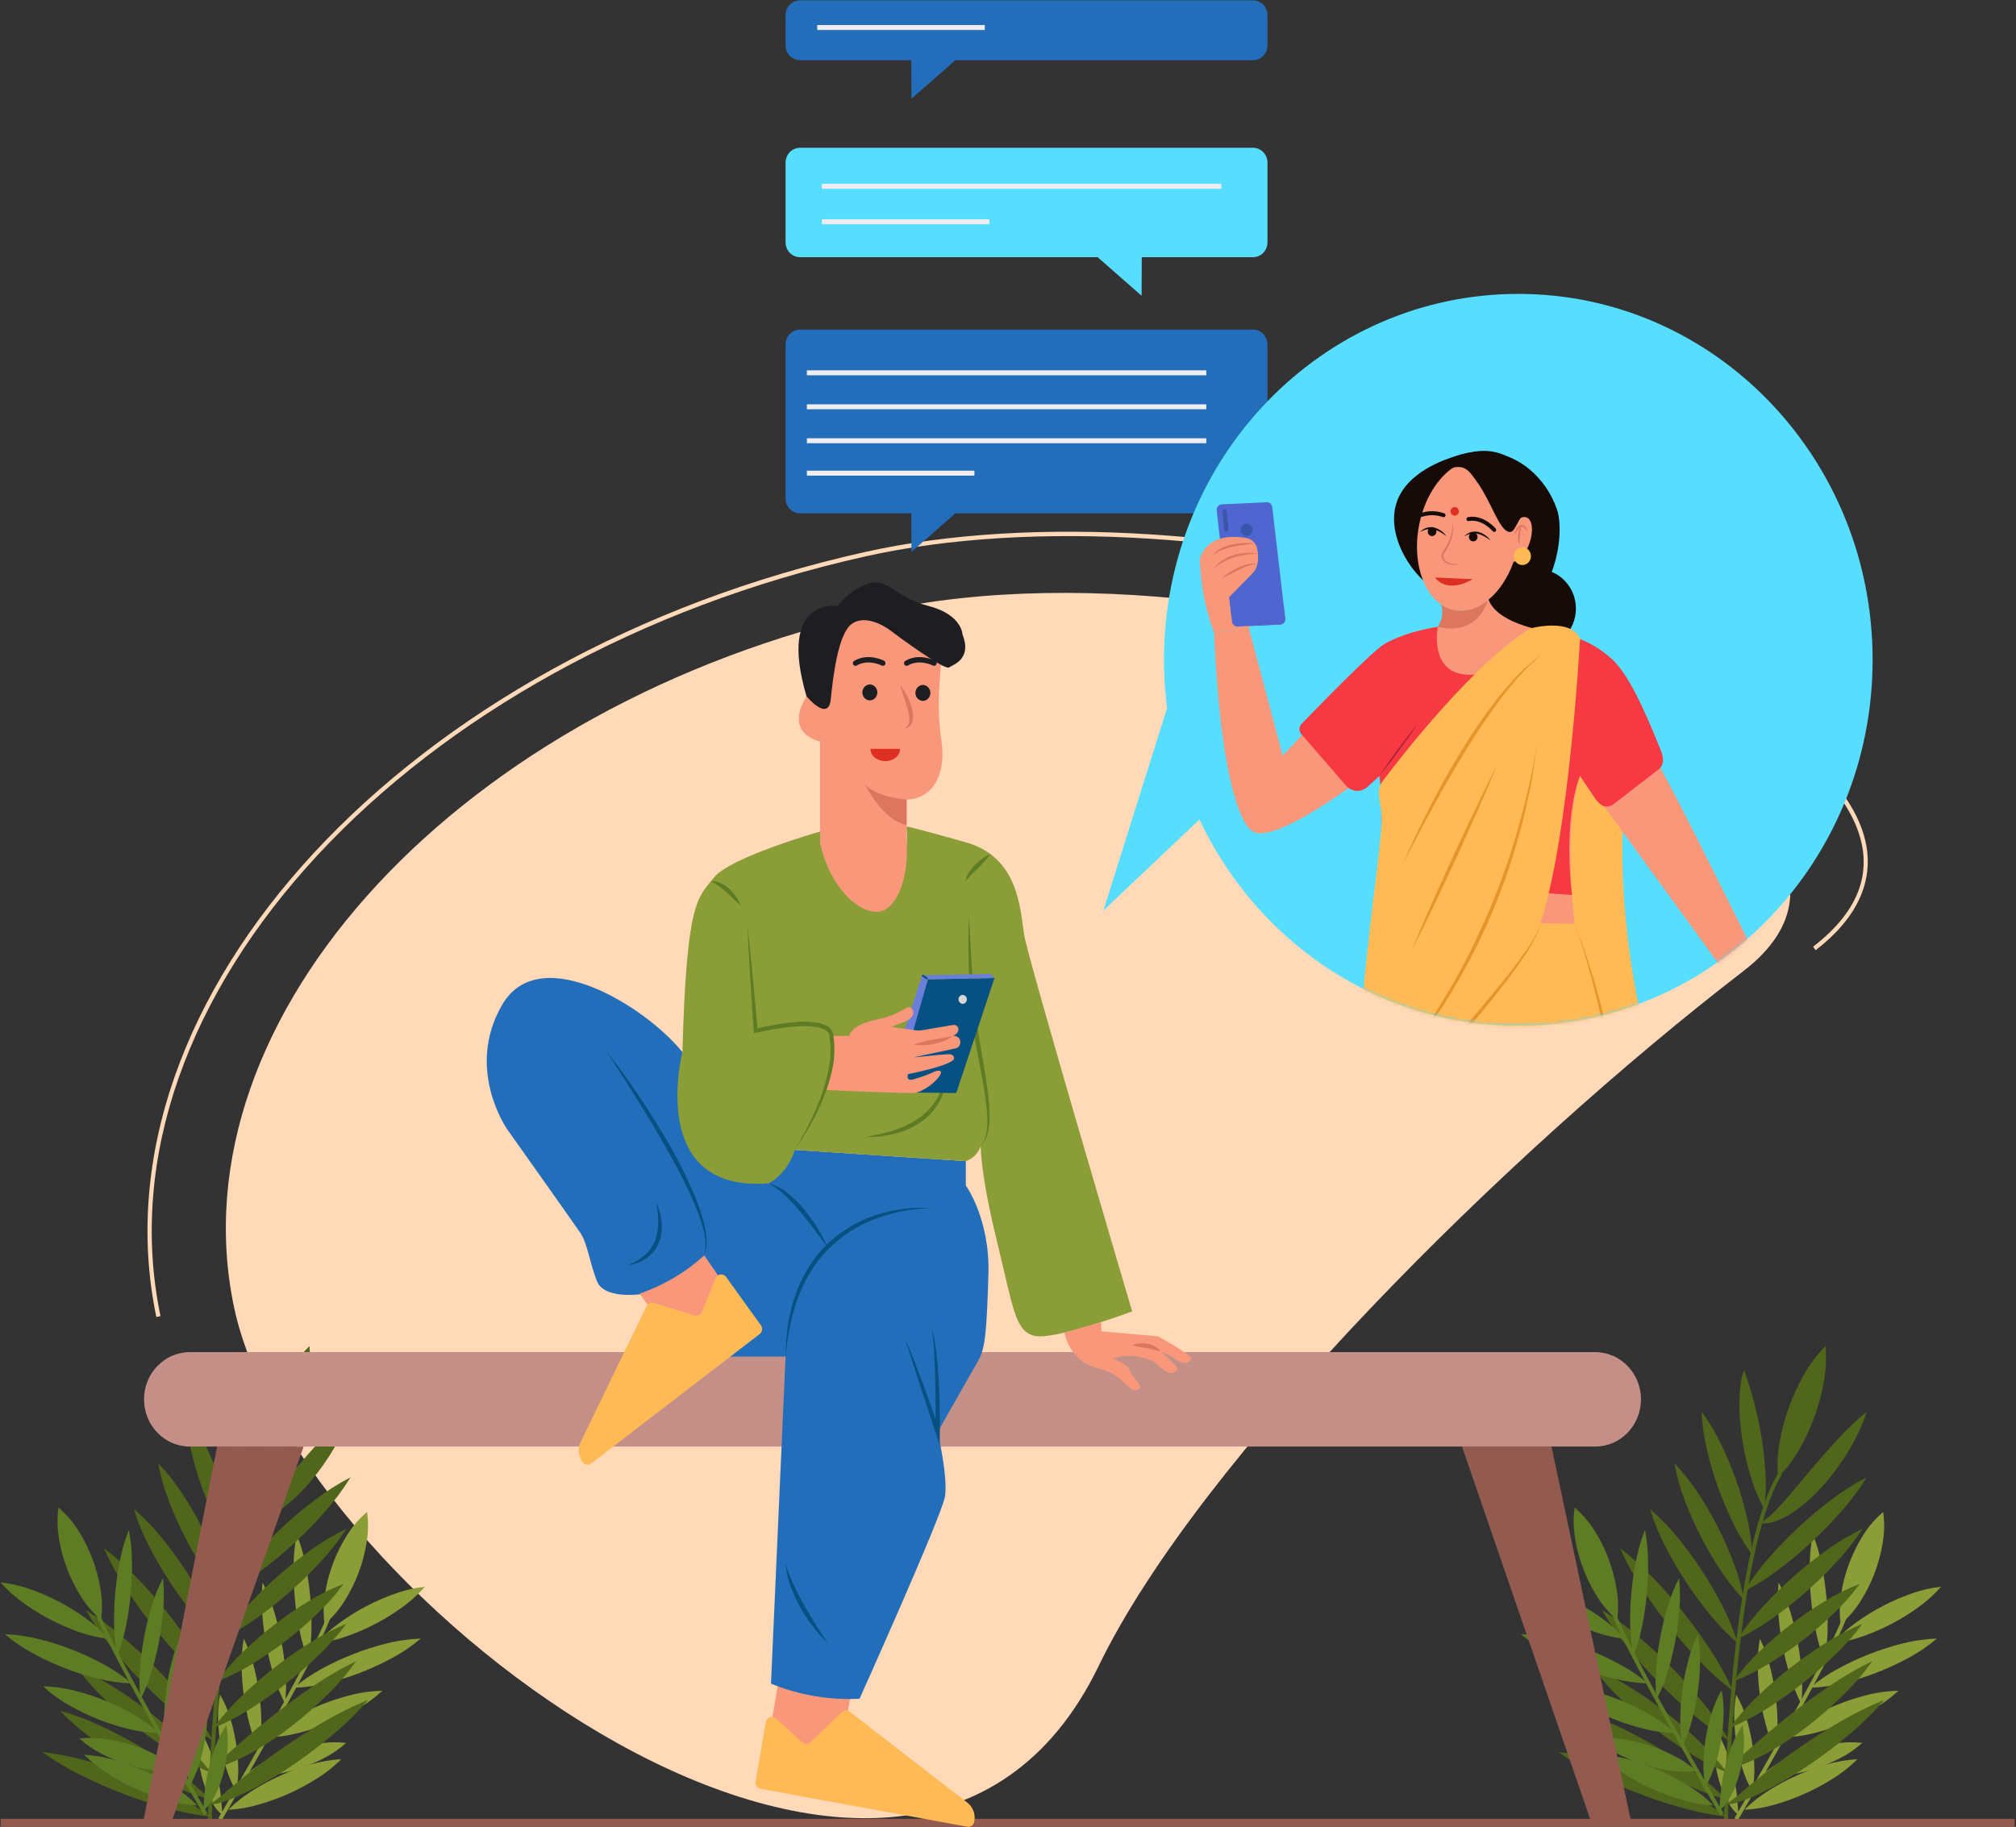 <svg width="630" height="571" viewBox="0 0 630 571" fill="none" xmlns="http://www.w3.org/2000/svg">
<rect x="0" y="0" width="630" height="571" fill="#333333" stroke="none"/>
<g clip-path="url(#clip0_1741_182)">
<path d="M73.095 408.375C92.066 499.394 283.777 643.862 343.316 520.74C374.657 455.931 470.494 360.7 544.838 303.494C617.127 247.868 404.885 162.167 274.616 191.129C144.348 220.091 54.124 317.356 73.095 408.375Z" fill="#FFD9B8"/>
<path d="M580.982 281.106C578.354 286.715 573.811 292.046 567.39 296.987L566.598 295.89C581.495 284.428 585.89 271.428 579.662 257.26C568.285 231.381 522.098 204.026 459.126 185.875C393.002 166.814 322.565 162.317 270.708 173.847C128.392 205.488 29.45 312.027 50.153 411.346L48.857 411.633C28.001 311.578 127.399 204.309 270.43 172.509C322.487 160.936 393.16 165.439 459.482 184.556C522.821 202.814 569.334 230.456 580.868 256.693C584.589 265.161 584.595 273.396 580.982 281.106Z" fill="#FFD9B8"/>
<path d="M69.29 568.923L68.252 568.279C68.545 567.778 97.454 518.02 101.954 505.624L103.087 506.063C98.547 518.566 70.482 566.872 69.29 568.923Z" fill="#8B9D36"/>
<path d="M92.723 479.533C93.946 482.659 94.882 485.898 95.517 489.206C96.166 492.446 96.643 495.72 96.945 499.013C97.255 502.306 97.387 505.615 97.339 508.923C97.32 512.296 96.99 515.659 96.352 518.967C95.123 515.842 94.185 512.603 93.551 509.294C92.901 506.055 92.426 502.78 92.13 499.486C91.825 496.193 91.696 492.885 91.743 489.577C91.763 486.204 92.091 482.841 92.723 479.533ZM82.053 494.6C83.543 497.512 84.757 500.566 85.679 503.72C86.609 506.803 87.369 509.937 87.957 513.108C88.553 516.277 88.973 519.479 89.215 522.698C89.491 525.981 89.456 529.283 89.111 532.558C87.615 529.648 86.399 526.594 85.478 523.439C84.548 520.357 83.79 517.222 83.207 514.05C82.616 510.879 82.198 507.677 81.956 504.458C81.681 501.177 81.714 497.875 82.053 494.6ZM76.174 512.14C77.487 514.847 78.521 517.688 79.261 520.618C80.008 523.471 80.585 526.369 80.988 529.295C81.399 532.221 81.632 535.17 81.687 538.125C81.772 541.152 81.546 544.179 81.014 547.157C79.696 544.452 78.659 541.61 77.92 538.68C77.172 535.827 76.597 532.929 76.2 530.001C75.794 527.075 75.563 524.126 75.508 521.171C75.424 518.145 75.648 515.118 76.174 512.14ZM68.771 529.648C70.088 531.916 71.139 534.338 71.901 536.863C72.663 539.301 73.257 541.793 73.678 544.318C74.106 546.842 74.358 549.395 74.431 551.957C74.534 554.6 74.329 557.246 73.818 559.838C72.495 557.573 71.442 555.151 70.682 552.625C69.919 550.187 69.327 547.695 68.911 545.168C68.488 542.643 68.239 540.09 68.165 537.529C68.063 534.887 68.266 532.241 68.771 529.648ZM62.239 540.592C63.583 542.558 64.692 544.685 65.543 546.926C66.377 549.066 67.071 551.262 67.621 553.497C68.165 555.717 68.584 557.967 68.875 560.236C69.011 561.38 69.136 562.517 69.218 563.677C69.261 564.858 69.383 566.035 69.583 567.2C69.304 567.045 69.035 566.87 68.78 566.676L68.128 566.001C67.712 565.54 67.331 565.048 66.987 564.528C66.325 563.525 65.739 562.471 65.234 561.376C64.252 559.245 63.481 557.019 62.933 554.729C62.373 552.46 62.01 550.144 61.849 547.808C61.654 545.396 61.785 542.967 62.239 540.592ZM99.067 513.579C101.262 511.092 103.732 508.88 106.426 506.988C109.022 505.125 111.74 503.451 114.561 501.978C117.377 500.496 120.292 499.222 123.282 498.165C126.354 497.041 129.544 496.297 132.786 495.949C130.596 498.441 128.126 500.656 125.431 502.547C122.835 504.411 120.116 506.083 117.292 507.55C114.472 509.025 111.557 510.297 108.567 511.355C105.495 512.477 102.307 513.224 99.067 513.579ZM91.838 527.524C94.645 525.153 97.688 523.096 100.915 521.387C104.049 519.689 107.282 518.194 110.596 516.909C113.906 515.616 117.292 514.54 120.733 513.687C124.251 512.776 127.854 512.258 131.479 512.14C128.676 514.517 125.634 516.578 122.406 518.285C119.272 519.984 116.038 521.477 112.722 522.755C109.41 524.042 106.023 525.116 102.582 525.969C99.064 526.878 95.462 527.399 91.838 527.524ZM83.328 543.025C85.828 540.734 88.573 538.746 91.511 537.1C94.349 535.472 97.292 534.044 100.317 532.826C103.339 531.599 106.439 530.588 109.596 529.802C112.837 528.955 116.162 528.5 119.504 528.444C117.008 530.741 114.264 532.732 111.325 534.377C108.486 536.007 105.543 537.432 102.515 538.643C99.491 539.864 96.39 540.872 93.234 541.66C89.993 542.504 86.67 542.962 83.328 543.025ZM76.603 554.956C78.781 553.008 81.197 551.364 83.79 550.067C86.27 548.793 88.845 547.724 91.489 546.87C94.13 546.007 96.835 545.366 99.576 544.953C102.423 544.489 105.317 544.419 108.182 544.743C106.008 546.698 103.592 548.345 100.998 549.64C98.518 550.916 95.942 551.982 93.296 552.83C90.652 553.686 87.947 554.324 85.206 554.739C82.36 555.201 79.468 555.274 76.603 554.956Z" fill="#8B9D36"/>
<path d="M71.294 565.662C73.688 563.289 76.339 561.209 79.194 559.463C81.95 557.739 84.817 556.211 87.775 554.89C90.729 553.56 93.768 552.444 96.872 551.549C100.059 550.591 103.343 550.021 106.657 549.85C104.268 552.229 101.618 554.312 98.761 556.056C96.006 557.781 93.137 559.307 90.177 560.621C87.221 561.945 84.18 563.058 81.077 563.955C77.89 564.91 74.608 565.483 71.294 565.662ZM101.416 507.643C100.974 504.311 101.054 500.928 101.651 497.623C102.178 494.507 103.006 491.453 104.123 488.508C105.23 485.559 106.626 482.734 108.289 480.078C110.023 477.23 112.192 474.691 114.714 472.561C115.165 475.893 115.089 479.278 114.489 482.585C113.964 485.701 113.132 488.754 112.007 491.696C110.891 494.642 109.492 497.464 107.83 500.121C106.096 502.967 103.93 505.506 101.416 507.643Z" fill="#8B9D36"/>
<path d="M66.172 569.596L64.963 569.575C65.016 566.162 66.451 485.677 82.041 460.185L83.063 460.853C67.655 486.049 66.185 568.764 66.172 569.596Z" fill="#50661A"/>
<path d="M77.543 471.682C78.022 467.948 78.144 464.174 77.906 460.416C77.704 456.753 77.311 453.105 76.727 449.486C76.162 445.882 75.394 442.314 74.49 438.775C73.587 435.213 72.447 431.786 71.23 428.136C70.885 429.043 70.624 429.98 70.449 430.937C70.254 431.877 70.112 432.827 70.023 433.783C69.834 435.66 69.752 437.547 69.777 439.434C69.831 443.146 70.16 446.848 70.762 450.507C71.348 454.156 72.177 457.759 73.242 461.289C74.296 464.908 75.739 468.394 77.543 471.682ZM96.704 420.715C94.025 423.383 91.727 426.433 89.88 429.77C88.082 432.936 86.552 436.257 85.307 439.695C84.051 443.129 83.091 446.671 82.436 450.279C81.705 454.05 81.503 457.91 81.838 461.74C84.525 459.078 86.826 456.03 88.672 452.689C90.472 449.524 91.999 446.202 93.235 442.76C94.482 439.323 95.439 435.78 96.095 432.172C96.824 428.403 97.029 424.545 96.704 420.715ZM109.551 441.228C106.372 443.865 103.37 446.722 100.565 449.779C97.787 452.753 95.137 455.793 92.544 458.849L84.84 467.98C83.548 469.475 82.242 470.949 80.862 472.344C79.499 473.823 77.911 475.062 76.161 476.012C77.229 476.205 78.322 476.176 79.379 475.928C80.444 475.709 81.483 475.371 82.478 474.921C84.426 474.037 86.277 472.941 87.999 471.652C91.342 469.124 94.394 466.208 97.094 462.962C99.779 459.782 102.197 456.371 104.32 452.766C106.506 449.151 108.262 445.277 109.551 441.228ZM109.551 461.74C105.632 463.761 101.894 466.136 98.38 468.836C94.903 471.463 91.557 474.271 88.357 477.249C85.15 480.22 82.095 483.361 79.203 486.659C76.234 489.986 73.558 493.581 71.209 497.399C75.132 495.385 78.872 493.012 82.386 490.309C85.864 487.684 89.207 484.874 92.403 481.89C95.606 478.914 98.659 475.771 101.551 472.474C104.519 469.146 107.196 465.554 109.551 461.74ZM108.244 477.835C104.296 479.732 100.52 481.988 96.958 484.576C93.436 487.09 90.04 489.79 86.786 492.664C83.525 495.53 80.412 498.571 77.458 501.773C74.426 505.001 71.681 508.505 69.255 512.241C73.207 510.35 76.987 508.097 80.548 505.507C84.071 502.993 87.464 500.291 90.714 497.412C93.971 494.54 97.082 491.498 100.037 488.297C103.067 485.068 105.814 481.566 108.244 477.835ZM107.374 495.038C103.445 496.564 99.661 498.46 96.069 500.702C92.523 502.873 89.092 505.238 85.79 507.786C82.482 510.327 79.311 513.05 76.289 515.946C73.185 518.865 70.351 522.076 67.824 525.539C71.756 524.02 75.542 522.126 79.134 519.881C82.68 517.712 86.11 515.344 89.408 512.79C92.712 510.245 95.881 507.519 98.904 504.624C102.006 501.704 104.841 498.495 107.374 495.038ZM108.244 507.519C104.134 509.227 100.176 511.302 96.416 513.722C92.697 516.071 89.096 518.612 85.625 521.336C82.148 524.051 78.809 526.95 75.62 530.019C72.351 533.109 69.354 536.491 66.662 540.127C70.776 538.426 74.736 536.352 78.496 533.931C82.215 531.583 85.815 529.039 89.281 526.31C92.754 523.589 96.092 520.688 99.282 517.62C102.548 514.529 105.547 511.149 108.244 507.519ZM111.293 519.213C107.013 521.268 102.881 523.636 98.929 526.3C95.003 528.895 91.205 531.639 87.502 534.502C83.789 537.349 80.178 540.317 76.632 543.384C73.048 546.425 69.663 549.592 65.956 552.728C68.336 552.324 70.661 551.623 72.879 550.641C75.074 549.693 77.22 548.627 79.307 547.445C83.412 545.073 87.359 542.421 91.121 539.505C94.87 536.603 98.454 533.479 101.854 530.151C105.319 526.812 108.478 523.15 111.293 519.213ZM114.994 531.356C110.37 533.212 105.882 535.415 101.568 537.946C97.281 540.413 93.12 543.061 89.054 545.849C84.988 548.637 81.02 551.568 77.15 554.642C75.216 556.184 73.3 557.753 71.403 559.35C69.567 561.03 67.617 562.572 65.568 563.964C66.853 563.965 68.129 563.738 69.34 563.295C70.555 562.923 71.736 562.471 72.903 562C75.231 561.046 77.48 559.954 79.686 558.797C84.065 556.468 88.311 553.881 92.403 551.049C96.495 548.237 100.445 545.213 104.24 541.989C108.103 538.757 111.7 535.201 114.994 531.356ZM73.79 485.969C73.593 481.911 73.012 477.883 72.055 473.943C71.151 470.075 70.033 466.263 68.708 462.526C67.392 458.785 65.868 455.127 64.141 451.569C62.413 447.919 60.338 444.455 57.947 441.228C58.137 445.286 58.715 449.316 59.675 453.256C60.578 457.125 61.698 460.936 63.029 464.671C64.351 468.409 65.879 472.066 67.604 475.624C69.334 479.273 71.406 482.738 73.79 485.969ZM71.209 500.011C70.467 495.975 69.348 492.023 67.867 488.21C66.448 484.46 64.826 480.796 63.007 477.235C61.197 473.67 59.191 470.214 56.998 466.886C54.791 463.467 52.265 460.28 49.456 457.37C50.191 461.409 51.307 465.363 52.79 469.175C54.208 472.926 55.833 476.588 57.657 480.146C59.473 483.709 61.482 487.163 63.674 490.492C65.882 493.909 68.405 497.097 71.209 500.011ZM69.255 513.591C67.983 509.494 66.346 505.528 64.364 501.743C62.449 498.011 60.342 494.387 58.05 490.888C55.767 487.384 53.3 484.011 50.66 480.784C48 477.472 45.046 474.424 41.835 471.682C43.1 475.782 44.736 479.75 46.72 483.534C48.633 487.268 50.743 490.89 53.04 494.385C55.329 497.886 57.798 501.257 60.437 504.484C63.098 507.795 66.05 510.843 69.255 513.591ZM67.824 528.572C65.829 524.144 63.487 519.891 60.821 515.857C58.218 511.845 55.441 507.98 52.489 504.263C49.547 500.538 46.434 496.956 43.151 493.519C39.855 490.015 36.283 486.8 32.472 483.906C34.46 488.339 36.8 492.594 39.469 496.627C42.072 500.639 44.851 504.502 47.807 508.216C50.756 511.935 53.871 515.515 57.151 518.955C60.449 522.456 64.019 525.672 67.824 528.572ZM66.663 544.108C64.216 539.898 61.443 535.901 58.369 532.155C55.361 528.425 52.193 524.86 48.866 521.461C45.549 518.052 42.077 514.805 38.449 511.719C34.802 508.568 30.909 505.735 26.811 503.246C29.25 507.461 32.022 511.461 35.098 515.204C38.107 518.934 41.276 522.497 44.606 525.893C47.93 529.295 51.404 532.541 55.03 535.629C58.678 538.776 62.569 541.612 66.663 544.108ZM65.956 554.069C63.242 550.437 60.227 547.056 56.945 543.965C53.74 540.896 50.387 537.995 46.9 535.275C43.419 532.545 39.805 530.002 36.072 527.654C32.298 525.234 28.324 523.161 24.198 521.461C26.906 525.098 29.92 528.482 33.203 531.572C36.408 534.642 39.762 537.54 43.253 540.256C46.739 542.98 50.354 545.521 54.087 547.869C57.861 550.288 61.833 552.363 65.956 554.069ZM65.568 562.39C62.313 559.075 58.791 556.051 55.041 553.35C51.361 550.648 47.568 548.147 43.663 545.849C39.764 543.54 35.756 541.428 31.639 539.513C27.484 537.541 23.174 535.94 18.754 534.729C22.005 538.05 25.526 541.077 29.277 543.776C32.958 546.478 36.752 548.976 40.66 551.27C44.563 553.572 48.572 555.681 52.688 557.599C56.843 559.569 61.151 561.171 65.568 562.39ZM65.869 567.787C61.963 565.003 57.844 562.553 53.553 560.46C49.328 558.353 45.019 556.476 40.641 554.796C36.263 553.114 31.808 551.645 27.277 550.389C22.703 549.083 18.031 548.171 13.311 547.66C17.212 550.451 21.331 552.904 25.624 554.994C29.85 557.101 34.155 558.986 38.539 560.651C42.92 562.325 47.371 563.802 51.905 565.05C56.48 566.352 61.15 567.268 65.869 567.787Z" fill="#50661A"/>
<path d="M63.752 567.357C62.561 565.306 34.495 517.001 29.955 504.496L31.089 504.058C35.589 516.455 64.498 566.212 64.79 566.713L63.752 567.357Z" fill="#5E7C24"/>
<path d="M40.259 478.164C39.035 481.291 38.099 484.53 37.464 487.838C36.815 491.077 36.338 494.351 36.036 497.645C35.726 500.938 35.595 504.246 35.643 507.554C35.661 510.927 35.991 514.291 36.629 517.599C37.859 514.474 38.797 511.235 39.43 507.926C40.08 504.687 40.555 501.412 40.852 498.118C41.156 494.824 41.285 491.516 41.239 488.208C41.218 484.836 40.89 481.473 40.259 478.164ZM50.928 493.231C49.438 496.144 48.224 499.198 47.302 502.352C46.373 505.434 45.612 508.569 45.024 511.74C44.428 514.909 44.008 518.111 43.767 521.33C43.49 524.612 43.525 527.915 43.87 531.19C45.366 528.28 46.583 525.225 47.503 522.071C48.433 518.988 49.191 515.853 49.775 512.682C50.365 509.511 50.783 506.309 51.026 503.09C51.3 499.808 51.267 496.507 50.928 493.231ZM56.807 510.772C55.495 513.479 54.46 516.32 53.72 519.249C52.973 522.103 52.396 525.001 51.993 527.927C51.582 530.852 51.349 533.801 51.294 536.757C51.209 539.783 51.435 542.811 51.968 545.788C53.286 543.084 54.322 540.242 55.061 537.312C55.809 534.459 56.384 531.56 56.782 528.633C57.187 525.707 57.418 522.758 57.474 519.803C57.557 516.777 57.334 513.75 56.807 510.772ZM64.21 528.28C62.893 530.548 61.842 532.97 61.08 535.494C60.318 537.933 59.724 540.425 59.304 542.95C58.875 545.474 58.623 548.027 58.55 550.588C58.447 553.232 58.653 555.878 59.163 558.47C60.486 556.205 61.539 553.783 62.299 551.257C63.062 548.818 63.654 546.326 64.07 543.8C64.493 541.275 64.743 538.722 64.817 536.161C64.919 533.518 64.715 530.873 64.21 528.28ZM70.742 539.223C69.398 541.19 68.289 543.317 67.438 545.558C66.604 547.698 65.91 549.893 65.361 552.129C64.816 554.348 64.397 556.598 64.106 558.868C63.97 560.012 63.846 561.149 63.763 562.308C63.72 563.49 63.598 564.667 63.398 565.831C63.677 565.677 63.946 565.502 64.201 565.308L64.853 564.633C65.269 564.172 65.65 563.68 65.994 563.159C66.656 562.157 67.242 561.103 67.748 560.007C68.729 557.877 69.5 555.65 70.049 553.361C70.609 551.091 70.971 548.775 71.132 546.44C71.327 544.027 71.196 541.598 70.742 539.223ZM33.914 512.211C31.719 509.724 29.249 507.512 26.555 505.62C23.959 503.757 21.241 502.083 18.421 500.61C15.604 499.128 12.69 497.854 9.699 496.797C6.627 495.672 3.437 494.928 0.195 494.58C2.386 497.073 4.855 499.288 7.551 501.179C10.146 503.043 12.866 504.714 15.689 506.181C18.509 507.657 21.424 508.929 24.415 509.987C27.486 511.109 30.674 511.855 33.914 512.211ZM41.143 526.156C38.336 523.785 35.293 521.728 32.066 520.019C28.932 518.321 25.699 516.825 22.386 515.541C19.076 514.247 15.69 513.171 12.248 512.319C8.73 511.408 5.127 510.889 1.502 510.772C4.305 513.149 7.347 515.209 10.575 516.917C13.709 518.616 16.943 520.109 20.259 521.387C23.572 522.674 26.958 523.747 30.399 524.601C33.917 525.51 37.519 526.031 41.143 526.156ZM49.653 541.657C47.153 539.366 44.408 537.378 41.471 535.732C38.632 534.103 35.69 532.675 32.664 531.458C29.642 530.23 26.542 529.22 23.386 528.433C20.145 527.587 16.82 527.132 13.477 527.076C15.973 529.373 18.718 531.364 21.657 533.009C24.495 534.638 27.438 536.064 30.466 537.275C33.491 538.496 36.592 539.504 39.748 540.292C42.988 541.136 46.312 541.594 49.653 541.657ZM56.378 553.588C54.201 551.639 51.785 549.996 49.192 548.699C46.711 547.425 44.137 546.356 41.492 545.502C38.851 544.639 36.146 543.998 33.405 543.585C30.558 543.121 27.664 543.05 24.8 543.375C26.973 545.329 29.389 546.976 31.984 548.272C34.464 549.547 37.039 550.614 39.686 551.461C42.329 552.317 45.034 552.956 47.775 553.37C50.621 553.832 53.514 553.905 56.378 553.588Z" fill="#5E7C24"/>
<path d="M61.687 564.293C59.293 561.92 56.643 559.84 53.788 558.094C51.031 556.37 48.164 554.843 45.207 553.522C42.253 552.192 39.213 551.076 36.109 550.181C32.923 549.223 29.639 548.653 26.324 548.481C28.713 550.86 31.363 552.943 34.22 554.688C36.976 556.413 39.844 557.938 42.804 559.253C45.761 560.576 48.801 561.69 51.905 562.586C55.091 563.542 58.373 564.115 61.687 564.293ZM31.566 506.274C32.007 502.943 31.928 499.56 31.33 496.255C30.804 493.139 29.976 490.085 28.858 487.14C27.751 484.191 26.355 481.366 24.692 478.71C22.959 475.861 20.789 473.323 18.268 471.193C17.816 474.525 17.892 477.91 18.492 481.217C19.017 484.333 19.849 487.386 20.975 490.327C22.09 493.273 23.489 496.096 25.152 498.753C26.886 501.599 29.051 504.138 31.566 506.274Z" fill="#5E7C24"/>
<path d="M543.081 568.923L542.043 568.279C542.336 567.778 571.245 518.02 575.745 505.624L576.878 506.063C572.338 518.566 544.273 566.872 543.081 568.923Z" fill="#8B9D36"/>
<path d="M566.514 479.533C567.737 482.659 568.673 485.898 569.308 489.206C569.958 492.446 570.434 495.72 570.736 499.013C571.046 502.306 571.178 505.615 571.13 508.923C571.112 512.296 570.781 515.659 570.143 518.967C568.914 515.842 567.976 512.603 567.343 509.294C566.692 506.055 566.217 502.78 565.921 499.486C565.616 496.193 565.487 492.885 565.534 489.577C565.554 486.204 565.882 482.841 566.514 479.533ZM555.844 494.6C557.334 497.512 558.549 500.566 559.47 503.72C560.4 506.803 561.16 509.937 561.748 513.108C562.344 516.277 562.764 519.479 563.006 522.698C563.282 525.981 563.247 529.283 562.902 532.558C561.406 529.648 560.19 526.594 559.269 523.439C558.339 520.357 557.581 517.222 556.998 514.05C556.407 510.879 555.989 507.677 555.747 504.458C555.472 501.177 555.505 497.875 555.844 494.6ZM549.966 512.14C551.278 514.847 552.312 517.688 553.052 520.618C553.799 523.471 554.376 526.369 554.779 529.295C555.19 532.221 555.423 535.17 555.478 538.125C555.563 541.152 555.337 544.179 554.805 547.157C553.487 544.452 552.45 541.61 551.712 538.68C550.963 535.827 550.389 532.929 549.991 530.001C549.585 527.075 549.354 524.126 549.299 521.171C549.215 518.145 549.439 515.118 549.966 512.14ZM542.562 529.648C543.88 531.916 544.93 534.338 545.692 536.863C546.454 539.301 547.048 541.793 547.469 544.318C547.898 546.842 548.149 549.395 548.222 551.957C548.326 554.6 548.12 557.246 547.609 559.838C546.286 557.573 545.233 555.151 544.473 552.625C543.71 550.187 543.118 547.695 542.702 545.168C542.279 542.643 542.03 540.09 541.956 537.529C541.854 534.887 542.057 532.241 542.562 529.648ZM536.03 540.592C537.374 542.558 538.484 544.685 539.334 546.926C540.168 549.066 540.862 551.262 541.412 553.497C541.956 555.717 542.375 557.967 542.666 560.236C542.802 561.38 542.927 562.517 543.009 563.677C543.052 564.858 543.174 566.035 543.374 567.2C543.095 567.045 542.827 566.87 542.571 566.676L541.919 566.001C541.503 565.54 541.122 565.048 540.779 564.528C540.116 563.525 539.53 562.471 539.025 561.376C538.044 559.245 537.273 557.019 536.724 554.729C536.164 552.46 535.801 550.144 535.64 547.808C535.445 545.396 535.576 542.967 536.03 540.592ZM572.858 513.579C575.053 511.092 577.523 508.88 580.217 506.988C582.813 505.125 585.531 503.451 588.352 501.978C591.168 500.496 594.083 499.222 597.073 498.165C600.145 497.041 603.335 496.297 606.577 495.949C604.387 498.441 601.918 500.656 599.222 502.547C596.626 504.411 593.907 506.083 591.083 507.55C588.264 509.025 585.348 510.297 582.358 511.355C579.286 512.477 576.098 513.224 572.858 513.579ZM565.629 527.524C568.436 525.153 571.479 523.096 574.706 521.387C577.84 519.689 581.073 518.194 584.387 516.909C587.697 515.616 591.083 514.54 594.524 513.687C598.043 512.776 601.645 512.258 605.271 512.14C602.467 514.517 599.425 516.578 596.197 518.285C593.064 519.984 589.829 521.477 586.513 522.755C583.201 524.042 579.814 525.116 576.373 525.969C572.855 526.878 569.253 527.399 565.629 527.524ZM557.12 543.025C559.619 540.734 562.364 538.746 565.302 537.1C568.141 535.472 571.083 534.044 574.108 532.826C577.13 531.599 580.23 530.588 583.387 529.802C586.628 528.955 589.953 528.5 593.295 528.444C590.8 530.741 588.055 532.732 585.116 534.377C582.278 536.007 579.334 537.432 576.306 538.643C573.282 539.864 570.181 540.872 567.025 541.66C563.784 542.504 560.461 542.962 557.12 543.025ZM550.394 554.956C552.572 553.008 554.988 551.364 557.581 550.067C560.061 548.793 562.636 547.724 565.28 546.87C567.922 546.007 570.626 545.366 573.368 544.953C576.214 544.489 579.108 544.419 581.973 544.743C579.799 546.698 577.383 548.345 574.789 549.64C572.309 550.916 569.733 551.982 567.087 552.83C564.443 553.686 561.738 554.324 558.997 554.738C556.151 555.2 553.259 555.274 550.394 554.956Z" fill="#8B9D36"/>
<path d="M545.086 565.662C547.479 563.289 550.13 561.209 552.985 559.463C555.741 557.739 558.608 556.211 561.566 554.89C564.52 553.56 567.56 552.444 570.663 551.549C573.85 550.591 577.134 550.021 580.448 549.85C578.059 552.229 575.409 554.312 572.553 556.056C569.797 557.781 566.929 559.307 563.968 560.621C561.012 561.945 557.971 563.058 554.868 563.955C551.682 564.91 548.399 565.483 545.086 565.662ZM575.207 507.643C574.765 504.311 574.845 500.928 575.443 497.623C575.969 494.507 576.797 491.453 577.915 488.508C579.022 485.559 580.417 482.734 582.08 480.078C583.814 477.23 585.984 474.691 588.505 472.561C588.957 475.893 588.881 479.278 588.281 482.585C587.755 485.701 586.924 488.754 585.798 491.696C584.682 494.642 583.283 497.464 581.621 500.121C579.887 502.967 577.721 505.506 575.207 507.643Z" fill="#8B9D36"/>
<path d="M539.963 569.596L538.755 569.575C538.808 566.162 540.242 485.677 555.832 460.185L556.854 460.853C541.446 486.049 539.976 568.764 539.963 569.596Z" fill="#50661A"/>
<path d="M551.334 471.682C551.814 467.948 551.935 464.174 551.697 460.416C551.496 456.753 551.102 453.105 550.518 449.486C549.953 445.882 549.185 442.314 548.281 438.775C547.379 435.213 546.239 431.786 545.021 428.136C544.677 429.043 544.415 429.98 544.24 430.937C544.045 431.877 543.903 432.827 543.814 433.783C543.625 435.66 543.543 437.547 543.568 439.434C543.622 443.146 543.951 446.848 544.553 450.507C545.139 454.156 545.968 457.759 547.034 461.289C548.088 464.908 549.53 468.394 551.334 471.682ZM570.495 420.715C567.816 423.383 565.518 426.433 563.672 429.77C561.873 432.936 560.343 436.257 559.098 439.695C557.842 443.129 556.882 446.671 556.228 450.279C555.496 454.05 555.294 457.91 555.629 461.74C558.316 459.078 560.618 456.03 562.463 452.689C564.264 449.524 565.79 446.202 567.026 442.76C568.273 439.323 569.23 435.78 569.886 432.172C570.615 428.403 570.82 424.545 570.495 420.715ZM583.342 441.228C580.163 443.865 577.161 446.722 574.356 449.779C571.579 452.753 568.928 455.793 566.335 458.849L558.632 467.98C557.339 469.475 556.033 470.949 554.654 472.344C553.29 473.823 551.702 475.062 549.953 476.012C551.02 476.205 552.114 476.176 553.17 475.928C554.235 475.709 555.275 475.371 556.27 474.921C558.217 474.037 560.068 472.941 561.79 471.652C565.134 469.124 568.185 466.208 570.885 462.962C573.57 459.782 575.988 456.371 578.111 452.766C580.297 449.151 582.053 445.277 583.342 441.228ZM583.342 461.74C579.423 463.761 575.685 466.136 572.171 468.836C568.694 471.463 565.348 474.271 562.148 477.249C558.941 480.22 555.886 483.361 552.994 486.659C550.025 489.986 547.35 493.58 545 497.399C548.923 495.385 552.663 493.012 556.177 490.309C559.655 487.684 562.999 484.874 566.194 481.89C569.397 478.914 572.45 475.771 575.342 472.474C578.31 469.146 580.987 465.554 583.342 461.74ZM582.036 477.835C578.088 479.732 574.311 481.988 570.749 484.576C567.227 487.09 563.832 489.79 560.577 492.664C557.316 495.53 554.203 498.571 551.249 501.773C548.217 505.001 545.472 508.505 543.047 512.241C546.998 510.35 550.778 508.097 554.339 505.507C557.862 502.993 561.255 500.291 564.505 497.412C567.762 494.54 570.873 491.498 573.828 488.297C576.858 485.068 579.605 481.566 582.036 477.835ZM581.165 495.038C577.236 496.564 573.452 498.46 569.86 500.702C566.314 502.873 562.883 505.238 559.581 507.786C556.274 510.327 553.102 513.05 550.08 515.946C546.976 518.865 544.142 522.076 541.616 525.539C545.547 524.02 549.334 522.126 552.925 519.881C556.472 517.712 559.901 515.344 563.199 512.79C566.503 510.245 569.673 507.519 572.695 504.624C575.797 501.704 578.633 498.495 581.165 495.038ZM582.036 507.519C577.925 509.227 573.968 511.302 570.207 513.722C566.489 516.071 562.887 518.612 559.417 521.336C555.94 524.051 552.6 526.95 549.411 530.019C546.143 533.109 543.145 536.491 540.454 540.127C544.567 538.426 548.527 536.352 552.287 533.931C556.006 531.583 559.606 529.039 563.073 526.31C566.545 523.589 569.883 520.688 573.073 517.62C576.34 514.529 579.339 511.149 582.036 507.519ZM585.084 519.213C580.805 521.268 576.673 523.636 572.72 526.3C568.794 528.895 564.997 531.639 561.294 534.502C557.58 537.349 553.97 540.317 550.423 543.384C546.839 546.425 543.454 549.592 539.747 552.728C542.127 552.324 544.452 551.623 546.67 550.641C548.866 549.693 551.011 548.627 553.098 547.445C557.203 545.073 561.15 542.421 564.913 539.505C568.661 536.603 572.245 533.479 575.645 530.151C579.11 526.812 582.27 523.15 585.084 519.213ZM588.786 531.356C584.161 533.212 579.674 535.415 575.359 537.946C571.072 540.413 566.911 543.061 562.845 545.849C558.779 548.637 554.811 551.568 550.941 554.642C549.007 556.184 547.091 557.753 545.194 559.35C543.358 561.03 541.409 562.572 539.359 563.964C540.644 563.965 541.92 563.738 543.131 563.295C544.347 562.923 545.527 562.471 546.694 562C549.022 561.046 551.271 559.954 553.477 558.797C557.856 556.468 562.102 553.881 566.194 551.049C570.286 548.237 574.237 545.213 578.032 541.989C581.894 538.757 585.491 535.201 588.786 531.356ZM547.581 485.969C547.385 481.911 546.803 477.883 545.846 473.943C544.942 470.075 543.824 466.263 542.499 462.526C541.183 458.785 539.659 455.127 537.932 451.569C536.204 447.919 534.129 444.455 531.739 441.228C531.928 445.286 532.507 449.316 533.466 453.256C534.369 457.125 535.489 460.936 536.821 464.671C538.143 468.409 539.67 472.066 541.395 475.624C543.125 479.273 545.197 482.738 547.581 485.969ZM545 500.011C544.258 495.975 543.139 492.023 541.658 488.21C540.239 484.46 538.617 480.796 536.798 477.235C534.989 473.67 532.982 470.214 530.789 466.886C528.582 463.467 526.056 460.28 523.247 457.37C523.982 461.409 525.099 465.363 526.581 469.175C527.999 472.926 529.625 476.588 531.449 480.146C533.264 483.709 535.273 487.163 537.465 490.492C539.673 493.909 542.197 497.097 545 500.011ZM543.047 513.591C541.774 509.494 540.137 505.528 538.155 501.743C536.24 498.011 534.133 494.387 531.842 490.888C529.558 487.384 527.091 484.011 524.451 480.784C521.792 477.472 518.837 474.424 515.626 471.682C516.892 475.782 518.527 479.75 520.511 483.534C522.425 487.268 524.535 490.89 526.832 494.385C529.12 497.886 531.589 501.257 534.228 504.484C536.889 507.795 539.841 510.843 543.047 513.591ZM541.616 528.572C539.62 524.144 537.278 519.891 534.612 515.857C532.009 511.845 529.232 507.98 526.28 504.263C523.338 500.538 520.225 496.956 516.942 493.519C513.646 490.015 510.074 486.8 506.263 483.906C508.251 488.339 510.591 492.594 513.26 496.627C515.863 500.639 518.643 504.502 521.598 508.216C524.548 511.935 527.662 515.515 530.943 518.955C534.24 522.456 537.81 525.672 541.616 528.572ZM540.454 544.108C538.007 539.898 535.234 535.901 532.16 532.155C529.152 528.425 525.984 524.86 522.657 521.461C519.34 518.052 515.868 514.805 512.24 511.719C508.593 508.568 504.701 505.735 500.602 503.246C503.041 507.461 505.813 511.461 508.889 515.204C511.898 518.934 515.068 522.497 518.398 525.893C521.721 529.295 525.196 532.541 528.821 535.629C532.47 538.776 536.36 541.612 540.454 544.108ZM539.747 554.069C537.033 550.437 534.018 547.056 530.736 543.965C527.531 540.896 524.179 537.995 520.691 535.275C517.21 532.545 513.596 530.002 509.863 527.654C506.089 525.234 502.115 523.161 497.989 521.461C500.697 525.098 503.711 528.482 506.995 531.572C510.199 534.642 513.553 537.54 517.045 540.256C520.53 542.98 524.146 545.521 527.878 547.869C531.653 550.288 535.624 552.363 539.747 554.069ZM539.359 562.39C536.104 559.075 532.582 556.051 528.833 553.35C525.152 550.648 521.359 548.147 517.454 545.849C513.555 543.54 509.547 541.428 505.43 539.513C501.275 537.541 496.965 535.94 492.546 534.729C495.796 538.05 499.317 541.077 503.069 543.776C506.749 546.478 510.544 548.976 514.451 551.27C518.354 553.572 522.363 555.681 526.479 557.599C530.634 559.569 534.943 561.171 539.359 562.39ZM539.66 567.787C535.754 565.003 531.635 562.553 527.344 560.46C523.119 558.353 518.811 556.476 514.432 554.796C510.054 553.114 505.6 551.645 501.069 550.389C496.494 549.083 491.822 548.171 487.102 547.66C491.004 550.451 495.122 552.904 499.415 554.994C503.641 557.101 507.946 558.986 512.33 560.651C516.711 562.325 521.163 563.802 525.696 565.05C530.271 566.352 534.941 567.268 539.66 567.787Z" fill="#50661A"/>
<path d="M537.543 567.357C536.352 565.306 508.286 517.001 503.746 504.496L504.88 504.058C509.38 516.455 538.289 566.212 538.581 566.713L537.543 567.357Z" fill="#5E7C24"/>
<path d="M514.05 478.164C512.826 481.291 511.891 484.53 511.255 487.838C510.606 491.077 510.129 494.351 509.827 497.645C509.517 500.938 509.386 504.246 509.434 507.554C509.452 510.927 509.782 514.291 510.42 517.599C511.65 514.474 512.588 511.235 513.221 507.926C513.872 504.687 514.346 501.412 514.643 498.118C514.947 494.824 515.076 491.516 515.03 488.208C515.01 484.836 514.682 481.473 514.05 478.164ZM524.719 493.231C523.229 496.144 522.015 499.198 521.093 502.352C520.164 505.434 519.403 508.569 518.815 511.74C518.219 514.909 517.799 518.111 517.558 521.33C517.282 524.612 517.316 527.915 517.662 531.19C519.157 528.28 520.374 525.225 521.294 522.071C522.224 518.988 522.983 515.853 523.566 512.682C524.157 509.511 524.574 506.309 524.817 503.09C525.091 499.808 525.059 496.507 524.719 493.231ZM530.598 510.772C529.286 513.479 528.251 516.32 527.511 519.249C526.764 522.103 526.187 525.001 525.784 527.927C525.374 530.852 525.14 533.801 525.086 536.757C525.001 539.783 525.226 542.811 525.759 545.788C527.077 543.084 528.114 540.242 528.852 537.312C529.6 534.459 530.175 531.56 530.573 528.633C530.978 525.707 531.21 522.758 531.265 519.803C531.348 516.777 531.125 513.75 530.598 510.772ZM538.001 528.28C536.684 530.548 535.633 532.97 534.871 535.494C534.109 537.933 533.516 540.425 533.095 542.95C532.666 545.474 532.414 548.027 532.342 550.588C532.238 553.232 532.444 555.878 532.954 558.47C534.277 556.205 535.33 553.783 536.091 551.257C536.854 548.818 537.446 546.326 537.861 543.8C538.285 541.275 538.534 538.722 538.608 536.161C538.71 533.518 538.506 530.873 538.001 528.28ZM544.533 539.223C543.189 541.19 542.08 543.317 541.229 545.558C540.395 547.698 539.701 549.893 539.152 552.129C538.607 554.348 538.189 556.598 537.897 558.868C537.762 560.012 537.637 561.149 537.554 562.308C537.511 563.49 537.389 564.667 537.189 565.831C537.469 565.677 537.737 565.502 537.992 565.308L538.645 564.633C539.06 564.172 539.442 563.68 539.785 563.159C540.447 562.157 541.034 561.103 541.539 560.007C542.52 557.877 543.291 555.65 543.84 553.361C544.4 551.091 544.762 548.775 544.923 546.44C545.118 544.027 544.987 541.598 544.533 539.223ZM507.706 512.211C505.51 509.724 503.04 507.512 500.346 505.62C497.75 503.757 495.032 502.083 492.212 500.61C489.395 499.128 486.481 497.854 483.49 496.797C480.418 495.672 477.228 494.928 473.987 494.58C476.177 497.073 478.646 499.288 481.342 501.179C483.937 503.043 486.657 504.714 489.481 506.181C492.3 507.657 495.215 508.929 498.206 509.987C501.277 511.109 504.466 511.855 507.706 512.211ZM514.935 526.156C512.127 523.785 509.085 521.728 505.857 520.019C502.723 518.321 499.49 516.825 496.177 515.541C492.867 514.247 489.481 513.171 486.039 512.319C482.521 511.408 478.918 510.889 475.293 510.772C478.096 513.149 481.138 515.209 484.367 516.917C487.5 518.616 490.734 520.109 494.05 521.387C497.363 522.674 500.749 523.747 504.191 524.601C507.709 525.51 511.31 526.031 514.935 526.156ZM523.444 541.657C520.945 539.366 518.199 537.378 515.262 535.732C512.423 534.103 509.481 532.675 506.455 531.458C503.433 530.23 500.333 529.22 497.177 528.433C493.936 527.587 490.611 527.132 487.269 527.076C489.764 529.373 492.509 531.364 495.448 533.009C498.286 534.638 501.23 536.064 504.257 537.275C507.282 538.496 510.383 539.504 513.539 540.292C516.779 541.136 520.103 541.594 523.444 541.657ZM530.169 553.588C527.992 551.639 525.576 549.996 522.983 548.699C520.502 547.425 517.928 546.356 515.284 545.502C512.642 544.639 509.937 543.998 507.196 543.585C504.349 543.121 501.455 543.05 498.591 543.375C500.764 545.329 503.18 546.976 505.775 548.272C508.255 549.547 510.831 550.614 513.477 551.461C516.12 552.317 518.825 552.956 521.566 553.37C524.412 553.832 527.305 553.905 530.169 553.588Z" fill="#5E7C24"/>
<path d="M535.478 564.293C533.084 561.92 530.434 559.84 527.579 558.094C524.822 556.37 521.955 554.843 518.998 553.522C516.044 552.192 513.004 551.076 509.901 550.181C506.714 549.223 503.43 548.653 500.115 548.481C502.504 550.86 505.154 552.943 508.011 554.688C510.767 556.413 513.635 557.938 516.596 559.253C519.552 560.576 522.592 561.69 525.696 562.586C528.882 563.542 532.165 564.115 535.478 564.293ZM505.357 506.274C505.798 502.943 505.719 499.56 505.121 496.255C504.595 493.139 503.767 490.085 502.649 487.14C501.542 484.191 500.146 481.366 498.483 478.71C496.75 475.861 494.58 473.323 492.059 471.193C491.607 474.525 491.683 477.91 492.283 481.217C492.808 484.333 493.64 487.386 494.766 490.327C495.881 493.273 497.281 496.096 498.943 498.753C500.677 501.599 502.842 504.138 505.357 506.274Z" fill="#5E7C24"/>
<path d="M629.573 568.474H0.196V570.965H629.573V568.474Z" fill="#935B50"/>
<path d="M249.99 18.814H284.774L284.834 30.861L298.568 18.814H391.587C392.78 18.814 393.924 18.324 394.768 17.453C395.611 16.582 396.085 15.4 396.085 14.168V4.753C396.085 4.143 395.969 3.539 395.743 2.975C395.517 2.412 395.186 1.899 394.768 1.468C394.35 1.037 393.854 0.694 393.309 0.461C392.763 0.228 392.178 0.107 391.587 0.107H249.99C249.399 0.107 248.814 0.228 248.268 0.461C247.723 0.694 247.227 1.037 246.809 1.468C246.391 1.899 246.06 2.412 245.834 2.975C245.608 3.539 245.492 4.143 245.492 4.753V14.168C245.492 15.4 245.966 16.582 246.809 17.453C247.653 18.324 248.797 18.814 249.99 18.814Z" fill="#236EBA"/>
<path d="M307.745 7.82H255.388V9.367H307.745V7.82Z" fill="#EFEDEF"/>
<path d="M391.587 80.383H356.803L356.743 92.43L343.009 80.383H249.99C249.399 80.383 248.814 80.263 248.268 80.029C247.723 79.796 247.227 79.454 246.809 79.022C246.391 78.591 246.06 78.079 245.834 77.515C245.608 76.952 245.492 76.347 245.492 75.737V50.837C245.492 50.227 245.608 49.623 245.834 49.059C246.06 48.496 246.391 47.984 246.809 47.552C247.227 47.121 247.723 46.779 248.268 46.545C248.814 46.312 249.399 46.191 249.99 46.191H391.587C392.178 46.191 392.763 46.312 393.309 46.545C393.854 46.779 394.35 47.121 394.768 47.552C395.186 47.984 395.517 48.496 395.743 49.059C395.969 49.623 396.085 50.227 396.085 50.837V75.737C396.085 76.347 395.969 76.952 395.743 77.515C395.517 78.079 395.186 78.591 394.768 79.022C394.35 79.454 393.854 79.796 393.309 80.029C392.763 80.263 392.178 80.383 391.587 80.383Z" fill="#57DEFF"/>
<path d="M381.645 57.435H256.827V58.983H381.645V57.435Z" fill="#EFEDEF"/>
<path d="M309.184 68.538H256.827V70.085H309.184V68.538Z" fill="#EFEDEF"/>
<path d="M249.99 160.442H284.774L284.834 172.489L298.568 160.442H391.587C392.178 160.442 392.763 160.322 393.309 160.088C393.854 159.855 394.35 159.513 394.768 159.081C395.186 158.65 395.517 158.138 395.743 157.574C395.969 157.01 396.085 156.406 396.085 155.796V107.668C396.085 107.058 395.969 106.454 395.743 105.89C395.517 105.327 395.186 104.814 394.768 104.383C394.35 103.952 393.854 103.61 393.309 103.376C392.763 103.143 392.178 103.022 391.587 103.022H249.99C249.399 103.022 248.814 103.143 248.268 103.376C247.723 103.61 247.227 103.952 246.809 104.383C246.391 104.814 246.06 105.327 245.834 105.89C245.608 106.454 245.492 107.058 245.492 107.668V155.796C245.492 157.028 245.966 158.21 246.809 159.081C247.653 159.952 248.797 160.442 249.99 160.442Z" fill="#236EBA"/>
<path d="M376.968 115.752H252.149V117.3H376.968V115.752Z" fill="#EFEDEF"/>
<path d="M376.968 136.982H252.149V138.529H376.968V136.982Z" fill="#EFEDEF"/>
<path d="M376.968 126.368H252.149V127.915H376.968V126.368Z" fill="#EFEDEF"/>
<path d="M304.506 147.11H252.149V148.658H304.506V147.11Z" fill="#EFEDEF"/>
<path d="M474.468 320.564C535.618 320.564 585.19 269.366 585.19 206.21C585.19 143.054 535.618 91.856 474.468 91.856C413.318 91.856 363.746 143.054 363.746 206.21C363.746 269.366 413.318 320.564 474.468 320.564Z" fill="#57DEFF"/>
<mask id="mask0_1741_182" style="mask-type:luminance" maskUnits="userSpaceOnUse" x="363" y="91" width="223" height="230">
<path d="M474.468 320.564C535.618 320.564 585.19 269.366 585.19 206.21C585.19 143.054 535.618 91.856 474.468 91.856C413.318 91.856 363.746 143.054 363.746 206.21C363.746 269.366 413.318 320.564 474.468 320.564Z" fill="white"/>
</mask>
<g mask="url(#mask0_1741_182)">
<path d="M480.544 202.526C487.129 202.526 492.468 197.013 492.468 190.211C492.468 183.41 487.129 177.896 480.544 177.896C473.959 177.896 468.62 183.41 468.62 190.211C468.62 197.013 473.959 202.526 480.544 202.526Z" fill="#160B07"/>
<path d="M509.135 237.431C509.135 237.431 497.541 293.301 528.227 366.32C540.808 396.257 551.174 405.405 551.174 405.405C551.174 405.405 539.697 396.673 529.533 408.315C519.37 419.958 503.267 417.745 503.267 417.745L485.996 237.431H509.135Z" fill="#FFBA55"/>
<path d="M542.123 308.226L501.283 251.996L514.889 256.085C514.889 256.085 514.014 233.243 518.557 240.031C523.101 246.819 550.368 302.294 550.368 302.294L542.123 308.226Z" fill="#F9977A"/>
<path d="M541.343 296.314C541.343 296.314 539.373 301.072 542.938 311.876C546.503 322.68 550.423 330.79 549.66 322.782L548.98 316.69C548.98 316.69 555.092 323.352 558.396 327.649C559.255 328.804 560.451 329.642 561.806 330.042C563.161 330.442 564.605 330.382 565.925 329.871C568.378 328.856 569.235 326.855 566.366 321.157C562.075 312.634 559.585 308.943 557.929 307.159L557.911 307.14C555.668 304.622 553.02 302.524 550.084 300.938L541.343 296.314Z" fill="#F9977A"/>
<path d="M545.603 312.364C546.311 312.946 546.95 313.613 547.505 314.352C548.073 315.078 548.567 315.861 548.98 316.69C548.586 316.445 548.221 316.153 547.892 315.82C547.563 315.499 547.257 315.154 546.976 314.788C546.4 314.058 545.937 313.24 545.603 312.364ZM555.288 318.856C556.086 319.651 556.838 320.494 557.54 321.381C558.255 322.255 558.916 323.174 559.55 324.113C560.184 325.055 560.764 326.035 561.286 327.048C561.824 328.055 562.254 329.12 562.568 330.224C561.468 328.236 560.24 326.378 558.992 324.51C557.758 322.635 556.479 320.791 555.288 318.856ZM558.239 317.383C559.157 318.205 560.021 319.09 560.824 320.032C561.638 320.966 562.398 321.949 563.098 322.977C563.811 324.003 564.433 325.093 564.958 326.234C565.529 327.361 565.859 328.601 565.925 329.871C565.609 328.676 565.128 327.535 564.496 326.483C563.889 325.423 563.245 324.383 562.544 323.378C561.174 321.347 559.689 319.395 558.239 317.383ZM561.301 316.694C562.086 317.361 562.821 318.09 563.498 318.873C564.183 319.65 564.824 320.467 565.416 321.321C566.633 323.016 567.562 324.912 568.166 326.927C567.635 326.028 567.123 325.141 566.57 324.278C566.005 323.424 565.454 322.563 564.865 321.727L561.301 316.694Z" fill="#DD765E"/>
<path d="M477.267 191.247C472.429 196.495 452.156 192.188 459.637 188.144C457.556 187.809 455.868 187.628 454.293 187.204C443.83 184.391 432.91 169.384 436.246 157.688C439.154 147.495 451.838 143.509 454.923 142.54C458.799 141.142 462.958 140.792 467.001 141.525C471.045 142.258 474.84 144.048 478.024 146.726C481.883 149.974 484.813 154.247 486.498 159.085C488.306 163.842 488.296 179.282 477.267 191.247Z" fill="#160B07"/>
<path d="M449.298 195.928L444 196.999L450.011 216.564L474.894 215.392L485.996 197.734C485.996 197.734 467.592 195.723 464.998 186.906L449.298 195.928Z" fill="#F9977A"/>
<path d="M400.078 195.196L385.851 195.866C385.435 195.885 385.027 195.741 384.709 195.462C384.392 195.183 384.189 194.79 384.14 194.363L383.914 192.35L380.224 159.539C380.198 159.307 380.218 159.072 380.284 158.849C380.349 158.626 380.459 158.419 380.605 158.241C380.751 158.063 380.932 157.918 381.135 157.815C381.338 157.713 381.559 157.654 381.784 157.644L395.866 156.98C396.281 156.961 396.688 157.104 397.005 157.382C397.323 157.659 397.527 158.05 397.576 158.476L401.232 189.817L401.638 193.293C401.665 193.525 401.645 193.761 401.58 193.985C401.515 194.209 401.406 194.417 401.259 194.596C401.113 194.774 400.932 194.92 400.729 195.023C400.526 195.126 400.304 195.185 400.078 195.196Z" fill="#4F66D0"/>
<path d="M379.397 197.787C376.647 190.417 375.144 182.613 374.953 174.717C374.953 174.717 376.536 165.95 389.521 168.178C390.323 168.313 391.068 168.692 391.66 169.268C392.252 169.843 392.664 170.589 392.842 171.408C393.335 173.697 393.521 176.951 391.47 179.142L384.138 186.629L384.73 191.894C384.748 192.053 384.797 192.207 384.875 192.345C384.952 192.483 385.057 192.603 385.183 192.697C385.308 192.791 385.451 192.857 385.602 192.89C385.753 192.924 385.91 192.925 386.061 192.893C387.599 192.562 390.181 192.201 390.985 193.264C391.182 193.478 391.321 193.74 391.388 194.026C391.456 194.312 391.449 194.611 391.37 194.894C391.291 195.176 391.141 195.433 390.936 195.637C390.732 195.842 390.478 195.987 390.202 196.059L379.397 197.787Z" fill="#F9977A"/>
<path d="M378.94 173.743C379.598 172.659 380.57 171.815 381.717 171.332C382.828 170.796 383.998 170.399 385.201 170.15C386.394 169.905 387.604 169.756 388.82 169.704C389.426 169.697 390.031 169.665 390.636 169.679C391.242 169.72 391.846 169.736 392.448 169.8C390.049 170.138 387.671 170.373 385.346 170.876C384.188 171.117 383.048 171.443 381.935 171.853C380.805 172.227 379.778 172.875 378.94 173.743ZM379.124 177.897C379.878 176.808 380.833 175.883 381.935 175.177C383.029 174.449 384.215 173.879 385.459 173.482C386.703 173.103 387.988 172.88 389.284 172.817C389.928 172.766 390.575 172.821 391.216 172.822C391.856 172.89 392.494 172.969 393.124 173.075C391.843 173.154 390.581 173.198 389.335 173.386C388.095 173.559 386.869 173.829 385.668 174.192C384.476 174.573 383.32 175.066 382.216 175.666C381.098 176.271 380.059 177.021 379.124 177.897ZM381.674 180.898C382.435 180.199 383.248 179.564 384.107 178.999C384.962 178.424 385.853 177.91 386.776 177.462C387.703 177.003 388.675 176.647 389.674 176.4C390.673 176.099 391.731 176.084 392.737 176.355C391.74 176.368 390.754 176.57 389.827 176.949C388.899 177.303 387.977 177.683 387.08 178.134C385.268 178.998 383.504 179.978 381.674 180.898Z" fill="#DD765E"/>
<path d="M400.838 236.14L390.202 196.059L379.397 197.787C381.888 254.192 390.766 259.265 390.766 259.265C397.067 266.543 432.555 237.976 432.555 237.976L435.051 203.377C433.35 201.376 400.838 236.14 400.838 236.14ZM489.79 232.114C489.79 232.114 502.416 256.445 504.001 254.345L531.818 265.136C531.818 265.136 497.895 196.059 491.76 200.599L489.79 232.114Z" fill="#F9977A"/>
<path d="M500.511 245.992L516.673 232.49C500.182 208.087 496.816 202.832 496.816 202.832C496.816 202.832 486.421 196.164 478.238 196.41C477.108 200.405 474.805 203.939 471.646 206.524C468.487 209.108 464.629 210.615 460.605 210.837C446.146 211.935 448.41 196.289 448.41 196.289L449.895 196.091C450.34 196.03 450.778 195.926 451.203 195.781C443.721 196.605 436.362 198.553 431.63 202.629C426.772 204.418 427.057 246.206 431.067 242.51L431.066 242.504C432.318 249.667 434.561 256.607 437.725 263.11L441.877 304.007L493.834 301.495C493.834 301.495 486.334 260.399 494.932 238.651L500.511 245.992Z" fill="#F9977A"/>
<path d="M504.055 251.476L518.311 240.478C520.037 239.146 519.932 236.89 519.115 234.832C513.228 220.01 508.427 210.235 503.586 205.865C500.28 202.883 496.431 200.614 492.264 199.19C488.148 197.78 482.657 196.277 478.238 196.41C477.108 200.405 474.805 203.939 471.646 206.523C468.487 209.108 464.629 210.615 460.605 210.837C446.146 211.934 449.298 195.928 449.298 195.928C449.298 195.928 439.449 197.325 432.68 201.251C428.877 203.456 411.885 220.918 406.726 226.261C406.322 226.679 406.089 227.241 406.074 227.831C406.059 228.421 406.264 228.995 406.646 229.434L420.643 245.55C421.485 246.518 422.663 247.102 423.921 247.174C425.178 247.247 426.412 246.801 427.352 245.934L431.067 242.51L431.066 242.504C431.947 247.509 431.114 267.87 435.02 275.769L491.253 279.736C491.253 279.736 488.205 257.154 493.744 242.51L498.709 249.894C500.05 251.506 501.287 252.944 504.055 251.476Z" fill="#F73943"/>
<path d="M450.383 188.959C450.383 188.959 457.149 194.064 464.917 187.635C464.917 187.635 462.342 198.881 449.298 195.928C449.982 194.929 450.436 193.781 450.624 192.573C450.812 191.365 450.73 190.129 450.383 188.959Z" fill="#DD765E"/>
<path d="M443.484 164.074C446.025 151.181 455.001 142.182 463.532 143.975C470.117 145.359 474.509 152.77 475.003 162.007C475.302 161.804 475.64 161.671 475.993 161.618C476.347 161.565 476.707 161.593 477.049 161.7C478.902 162.412 479.292 166.079 477.92 169.891C476.762 173.109 474.72 175.394 472.996 175.602C469.397 185.711 461.7 192.216 454.331 190.668C445.8 188.874 440.943 176.968 443.484 164.074Z" fill="#F9977A"/>
<path d="M453.759 163.033C454.258 164.543 454.267 166.18 453.783 167.695C453.364 169.215 452.74 170.668 451.93 172.009C451.516 172.685 450.874 173.219 450.972 173.838C451.109 174.53 451.506 175.137 452.077 175.526C452.71 175.906 453.409 176.153 454.134 176.253C454.86 176.353 455.597 176.305 456.304 176.11C455.59 176.428 454.816 176.577 454.038 176.544C453.261 176.511 452.501 176.298 451.814 175.92C451.455 175.706 451.144 175.414 450.905 175.064C450.665 174.713 450.502 174.314 450.426 173.892C450.383 173.433 450.512 172.975 450.785 172.61L451.432 171.66C452.232 170.373 452.875 168.99 453.347 167.541C453.884 166.106 454.026 164.546 453.759 163.033Z" fill="#DD765E"/>
<path d="M467.086 166.233C467.186 166.209 467.279 166.158 467.355 166.086C467.431 166.014 467.487 165.923 467.52 165.822C467.552 165.72 467.558 165.612 467.538 165.508C467.518 165.403 467.473 165.306 467.406 165.225C467.255 165.041 463.654 160.746 458.768 161.632C458.69 161.647 458.616 161.676 458.549 161.72C458.482 161.764 458.425 161.821 458.379 161.888C458.288 162.023 458.252 162.19 458.279 162.353C458.307 162.515 458.396 162.66 458.527 162.755C458.658 162.849 458.819 162.887 458.977 162.858C463.19 162.093 466.455 165.991 466.488 166.031C466.56 166.118 466.654 166.183 466.759 166.219C466.865 166.255 466.978 166.26 467.086 166.233ZM451.264 161.633C451.39 161.603 451.503 161.531 451.586 161.429C451.67 161.328 451.719 161.201 451.728 161.068C451.736 160.935 451.703 160.802 451.633 160.69C451.563 160.578 451.46 160.492 451.34 160.445C448.987 159.601 446.433 159.559 444.056 160.326C443.905 160.382 443.782 160.496 443.714 160.645C443.645 160.794 443.636 160.964 443.689 161.12C443.742 161.275 443.853 161.403 443.997 161.474C444.141 161.545 444.306 161.555 444.456 161.5C446.567 160.836 448.825 160.875 450.913 161.61C451.025 161.653 451.148 161.662 451.264 161.633ZM465.813 168.955C465.205 168.477 464.561 168.05 463.888 167.676C463.24 167.303 462.543 167.029 461.819 166.862C461.109 166.682 460.369 166.668 459.652 166.821C458.913 166.985 458.203 167.268 457.548 167.659C458.093 167.057 458.778 166.609 459.538 166.357C460.32 166.113 461.15 166.078 461.949 166.255C462.727 166.458 463.465 166.801 464.128 167.269C464.782 167.724 465.352 168.295 465.813 168.955Z" fill="#160B07"/>
<path d="M460.382 169.212C461.128 169.212 461.733 168.587 461.733 167.816C461.733 167.045 461.128 166.42 460.382 166.42C459.636 166.42 459.031 167.045 459.031 167.816C459.031 168.587 459.636 169.212 460.382 169.212Z" fill="#160B07"/>
<path d="M447.523 167.552C448.269 167.552 448.874 166.927 448.874 166.156C448.874 165.385 448.269 164.76 447.523 164.76C446.777 164.76 446.172 165.385 446.172 166.156C446.172 166.927 446.777 167.552 447.523 167.552Z" fill="#160B07"/>
<path d="M452.024 167.587C451.416 167.11 450.772 166.682 450.099 166.308C449.451 165.936 448.754 165.662 448.03 165.495C447.32 165.315 446.579 165.301 445.863 165.454C445.123 165.618 444.413 165.9 443.758 166.291C444.304 165.689 444.989 165.241 445.749 164.99C446.531 164.745 447.36 164.71 448.159 164.888C448.938 165.09 449.676 165.433 450.339 165.901C450.992 166.357 451.563 166.928 452.024 167.587Z" fill="#160B07"/>
<path d="M477.267 166.16C477.002 165.706 476.681 165.289 476.311 164.921C476.177 164.759 475.99 164.654 475.785 164.626C475.581 164.598 475.374 164.65 475.204 164.77C474.801 165.047 474.457 165.405 474.193 165.823C473.869 166.237 473.605 166.705 473.256 167.139C473.369 166.591 473.552 166.062 473.802 165.565C474.053 165.03 474.433 164.57 474.906 164.23C475.192 164.048 475.536 163.989 475.864 164.067C476.174 164.142 476.449 164.327 476.642 164.589C476.986 165.043 477.202 165.587 477.267 166.16Z" fill="#DD765E"/>
<path d="M475.057 170.383C474.456 169.488 474.213 168.389 474.377 167.314C474.444 166.786 474.559 166.267 474.721 165.761C474.89 165.261 475.118 164.785 475.4 164.342C475.283 165.398 475.044 166.377 474.976 167.379C474.909 167.873 474.88 168.372 474.891 168.871C474.889 169.38 474.945 169.887 475.057 170.383Z" fill="#DD765E"/>
<path d="M475.744 176.603C477.226 176.603 478.427 175.363 478.427 173.832C478.427 172.302 477.226 171.061 475.744 171.061C474.262 171.061 473.061 172.302 473.061 173.832C473.061 175.363 474.262 176.603 475.744 176.603Z" fill="#FFBA55"/>
<path d="M460.216 181.026C460.216 181.026 452.69 185.895 448.419 180.5L460.216 181.026Z" fill="#DD2F22"/>
<path d="M454.603 161.166C455.32 161.166 455.901 160.565 455.901 159.825C455.901 159.084 455.32 158.484 454.603 158.484C453.886 158.484 453.305 159.084 453.305 159.825C453.305 160.565 453.886 161.166 454.603 161.166Z" fill="#DD2F22"/>
<path d="M456.848 146.086C458.724 146.551 459.762 148.037 461.838 151.008C465.847 156.748 468.223 164.641 470.998 166.04C471.307 166.217 471.661 166.291 472.013 166.253C473.098 166.089 473.535 164.637 474.742 162.594C475.654 161.049 476.051 160.784 476.582 159.919C477.522 158.218 478.061 156.312 478.156 154.356C478.251 152.4 477.898 150.448 477.127 148.658C475.652 145.676 473.135 143.383 470.086 142.242C463.764 139.445 457.653 141.888 456.104 142.508C446.793 146.229 442.818 155.749 443.147 156.029C443.534 156.359 450.595 144.538 456.848 146.086Z" fill="#160B07"/>
<path d="M492.069 288.79C492.069 288.79 510.123 332.615 507.143 389.019C506.732 396.924 507.518 404.848 509.475 412.503L525.306 498.36C525.444 499.11 525.437 499.88 525.285 500.627C525.133 501.374 524.839 502.082 524.421 502.711C524.003 503.34 523.467 503.877 522.847 504.291C522.226 504.705 521.532 504.988 520.805 505.124L507.999 507.509C486.113 511.585 463.726 511.921 441.734 508.504L430.93 506.826C429.664 506.629 428.501 505.989 427.636 505.013C426.772 504.037 426.258 502.785 426.181 501.464C424.663 475.443 418.175 347.324 433.589 287.555L492.069 288.79Z" fill="#FFBA55"/>
<path d="M492.068 288.79C496.105 298.933 499.317 309.404 501.672 320.097C504.084 330.783 505.821 341.619 506.873 352.537C507.925 363.458 508.198 374.445 507.69 385.408C507.606 388.155 507.405 390.873 507.395 393.594C507.389 396.319 507.523 399.043 507.797 401.754C508.054 404.471 508.452 407.172 508.99 409.845C509.619 412.502 510.013 415.219 510.472 417.913C509.922 415.233 509.44 412.548 508.72 409.908C508.089 407.241 507.597 404.541 507.248 401.82C506.913 399.092 506.724 396.348 506.681 393.599C506.638 390.845 506.79 388.097 506.821 385.373C506.848 382.641 506.997 379.913 506.96 377.182L506.842 368.99C506.587 363.535 506.316 358.081 505.749 352.649C504.743 341.772 503.099 330.967 500.828 320.295C499.728 314.95 498.416 309.652 496.972 304.393C495.557 299.125 493.969 293.9 492.068 288.79ZM450.433 301.947L449.694 323.679L448.839 345.406L447.906 367.13C447.609 374.378 447.124 381.601 447.354 388.82L449.102 432.258L449.903 453.987L450.586 475.722L449.35 454.013L448.233 432.299C447.521 417.815 446.852 403.331 446.225 388.847C446.028 381.565 446.55 374.307 446.88 367.078L447.974 345.363L449.145 323.652L450.433 301.947ZM457.474 312.041C459.414 318.984 461.233 325.958 463.034 332.937L468.303 353.91L473.317 374.948C474.942 381.973 476.55 389.003 478.036 396.064C476.095 389.122 474.276 382.147 472.474 375.168L467.208 354.196L462.195 333.157C460.569 326.132 458.961 319.102 457.474 312.041Z" fill="#E6952A"/>
<path d="M455.424 309.439L456.964 326.056L458.387 342.683L461.048 375.95L463.449 409.239L464.557 425.89L465.546 442.552L464.006 425.935L462.583 409.308L459.922 376.042L457.523 342.753L456.415 326.102L455.424 309.439Z" fill="#E6952A"/>
<path d="M447.919 297.818C447.185 304.463 446.328 311.09 445.453 317.713C444.58 324.337 443.607 330.945 442.689 337.562L439.666 357.371C438.611 363.967 437.539 370.56 436.341 377.133C437.074 370.487 437.931 363.861 438.806 357.237L441.572 337.388C442.583 330.786 443.54 324.175 444.597 317.58C445.651 310.984 446.724 304.391 447.919 297.818Z" fill="#E6952A"/>
<path d="M478.238 196.41C460.621 207.211 437.994 236.304 432.031 244.201C431.561 244.822 431.22 245.536 431.031 246.299C430.841 247.062 430.806 247.857 430.928 248.635C431.296 250.969 431.663 253.511 431.767 255.301C432.285 264.236 421.641 324.334 424.775 357.628C424.775 357.628 460.965 325.427 478.446 295.848C489.813 273.669 493.76 199.608 493.76 199.608C490.848 192.979 478.238 196.41 478.238 196.41Z" fill="#FFBA55"/>
<path d="M400.113 195.194L386.63 195.829C386.213 195.826 385.812 195.659 385.51 195.363C385.207 195.066 385.025 194.662 385.001 194.231L384.146 186.664L401.182 189.514L401.583 193.191C401.621 193.423 401.612 193.66 401.557 193.889C401.503 194.117 401.404 194.332 401.266 194.519C401.128 194.707 400.955 194.864 400.757 194.98C400.559 195.096 400.34 195.169 400.113 195.194Z" fill="#4F66D0"/>
<path d="M424.775 357.628L439.809 341.082C444.798 335.548 449.806 330.034 454.68 324.396C459.62 318.822 464.437 313.137 469.129 307.341C471.475 304.446 473.77 301.504 475.925 298.458C478.2 295.502 480.093 292.251 481.556 288.79C480.288 292.355 478.545 295.721 476.377 298.789C474.303 301.919 472.076 304.934 469.804 307.908C465.245 313.845 460.4 319.534 455.517 325.179C450.565 330.761 445.563 336.293 440.436 341.7C435.308 347.105 430.119 352.449 424.775 357.628ZM438.432 270.066C440.989 263.972 443.864 258.027 446.868 252.153C449.866 246.273 453.134 240.544 456.528 234.893C459.944 229.25 463.677 223.818 467.707 218.624C471.793 213.507 476.157 208.467 481.556 204.795L477.89 208.015L474.535 211.568C472.402 214.032 470.293 216.52 468.389 219.182C464.485 224.431 460.845 229.882 457.483 235.516C454.024 241.091 450.781 246.81 447.627 252.582C444.472 258.354 441.407 264.182 438.432 270.066ZM432.814 337.475C436.076 333.867 439.139 330.073 441.988 326.109C444.84 322.154 447.608 318.133 450.147 313.96C455.325 305.679 459.903 297.014 463.843 288.036C467.856 279.092 471.236 269.861 473.958 260.413C476.714 250.962 478.906 241.345 480.523 231.617L479.433 238.943C479.044 241.381 478.78 243.848 478.211 246.252C477.149 251.073 476.221 255.937 474.793 260.666C472.184 270.202 468.866 279.515 464.87 288.523L461.758 295.222L458.355 301.768C455.993 306.075 453.575 310.358 450.872 314.449C448.231 318.582 445.376 322.563 442.422 326.458C439.422 330.314 436.214 333.992 432.814 337.475ZM441.17 297.044C443.175 292.129 445.292 287.27 447.426 282.419C449.557 277.567 451.78 272.76 453.953 267.928C456.208 263.137 458.419 258.324 460.716 253.553C463.014 248.783 465.328 244.02 467.755 239.314C465.752 244.229 463.635 249.088 461.502 253.939C459.368 258.79 457.148 263.599 454.973 268.429C452.715 273.219 450.507 278.034 448.208 282.803C445.911 287.574 443.596 292.336 441.17 297.044Z" fill="#E6952A"/>
<path d="M431.067 242.51C432.852 239.681 434.807 236.989 436.749 234.285C438.743 231.622 440.722 228.948 442.879 226.406C441.098 229.232 439.14 231.926 437.197 234.63C435.201 237.295 433.219 239.971 431.067 242.51Z" fill="#B02336"/>
<path d="M389.559 167.545C390.604 167.545 391.452 166.669 391.452 165.59C391.452 164.51 390.604 163.634 389.559 163.634C388.513 163.634 387.665 164.51 387.665 165.59C387.665 166.669 388.513 167.545 389.559 167.545Z" fill="#3957AA"/>
<path d="M383.226 166.159C383.057 166.158 382.894 166.093 382.769 165.976C382.643 165.859 382.565 165.698 382.547 165.525L381.999 159.98C381.982 159.795 382.036 159.609 382.15 159.465C382.265 159.32 382.43 159.229 382.61 159.21C382.789 159.191 382.969 159.246 383.109 159.364C383.25 159.481 383.339 159.651 383.358 159.837L383.906 165.382C383.916 165.474 383.907 165.567 383.881 165.656C383.856 165.744 383.813 165.827 383.756 165.899C383.7 165.971 383.63 166.03 383.551 166.074C383.472 166.118 383.385 166.145 383.296 166.155C383.273 166.157 383.25 166.159 383.226 166.159Z" fill="#3957AA"/>
</g>
<path d="M364.71 221.319L344.815 284.591L378.194 252.955L364.71 221.319Z" fill="#57DEFF"/>
<path d="M44.578 570.409L67.846 452.124H94.887L53.274 570.409H44.578Z" fill="#935B50"/>
<path d="M484.84 452.124L509.932 570.409H497.566L456.878 452.124H484.84Z" fill="#935B50"/>
<path d="M498.514 422.611H59.297C51.406 422.611 45.009 429.218 45.009 437.367C45.009 445.517 51.406 452.124 59.297 452.124H498.514C506.405 452.124 512.802 445.517 512.802 437.367C512.802 429.218 506.405 422.611 498.514 422.611Z" fill="#C38F86"/>
<path d="M265.71 530.463L264.303 538.649L256.855 551.947L243.089 549.423L241.212 537.583L243.146 526.327L265.71 530.463Z" fill="#F9977A"/>
<path d="M304.473 569.332L304.498 569.19C304.684 568.108 304.575 566.994 304.184 565.972C303.793 564.95 303.135 564.06 302.283 563.401L265.505 534.973C265.145 534.695 264.702 534.556 264.253 534.581C263.804 534.606 263.378 534.793 263.05 535.11L253.29 544.515C252.943 544.849 252.49 545.038 252.016 545.047C251.542 545.055 251.083 544.882 250.725 544.561L242.445 537.12C242.19 536.89 241.879 536.735 241.546 536.669C241.213 536.603 240.869 536.63 240.55 536.747C240.23 536.864 239.946 537.066 239.727 537.333C239.508 537.6 239.361 537.922 239.302 538.267L236.116 556.801C236.028 557.317 236.141 557.849 236.432 558.28C236.723 558.71 237.168 559.003 237.668 559.095L302.252 570.934C302.5 570.979 302.754 570.974 303 570.918C303.245 570.862 303.478 570.757 303.684 570.608C303.89 570.459 304.066 570.27 304.202 570.051C304.337 569.832 304.429 569.587 304.473 569.332Z" fill="#FFBA55"/>
<path d="M301.819 362.911V370.533C301.819 370.533 309.43 380.958 308.881 398.444C308.331 415.93 307.904 421.311 305.838 425.01C303.773 428.708 293.028 447.54 293.028 447.54C293.028 447.54 296.284 461.664 295.308 467.717C294.331 473.769 268.609 530.936 268.609 530.936C259.164 531.429 249.726 529.824 240.933 526.228C242.453 492.153 243.972 458.077 245.492 424.001H213.583L200.234 404.497C200.234 404.497 188.838 406.178 186.559 400.462C184.28 394.745 183.629 388.692 181.35 385.329C179.07 381.966 158.558 353.047 158.558 353.047C158.558 353.047 145.209 334.215 156.93 314.039C168.651 293.862 201.862 314.711 213.258 328.835L245.492 359.212L301.819 362.911Z" fill="#236EBA"/>
<path d="M291.075 377.595C288.081 377.632 285.096 377.949 282.158 378.542C279.227 379.085 276.349 379.894 273.557 380.961C267.966 383.014 262.883 386.315 258.67 390.629C256.55 392.753 254.698 395.144 253.156 397.745C252.372 399.039 251.651 400.374 250.998 401.744C250.428 403.154 249.74 404.515 249.263 405.969C249.009 406.689 248.732 407.402 248.495 408.129L247.864 410.339C247.393 411.802 247.166 413.329 246.808 414.825C246.486 416.331 246.285 417.863 246.017 419.385L245.492 424.001C245.534 422.452 245.571 420.898 245.656 419.346C245.823 417.803 245.924 416.245 246.147 414.704C246.437 413.176 246.613 411.619 247.027 410.114L247.579 407.839C247.79 407.088 248.042 406.349 248.272 405.602C248.743 404.11 249.296 402.647 249.929 401.22C250.582 399.8 251.306 398.415 252.095 397.071C253.655 394.356 255.54 391.855 257.706 389.628C262.086 385.214 267.391 381.899 273.21 379.94C278.96 377.965 285.029 377.169 291.075 377.595ZM189.49 328.499C193.206 333.193 196.673 338.09 200.025 343.069C203.375 348.051 206.517 353.181 209.531 358.396C212.522 363.637 215.18 369.072 217.488 374.669C218.63 377.485 219.553 380.391 220.248 383.358L220.633 385.618C220.688 386.384 220.811 387.139 220.808 387.907C220.88 389.437 220.637 390.965 220.095 392.391C220.734 389.446 220.561 386.375 219.597 383.526C218.786 380.638 217.757 377.82 216.521 375.097C214.086 369.615 211.358 364.277 208.35 359.108C205.452 353.863 202.306 348.765 199.153 343.669C197.582 341.118 195.982 338.584 194.353 336.069L189.49 328.499ZM282.742 418.302C283.882 420.621 284.781 423.051 285.759 425.441L288.496 432.693C290.304 437.535 291.953 442.433 293.668 447.309L292.351 447.53L292.384 439.362L292.264 431.192C292.221 428.469 292.126 425.748 291.959 423.032C291.865 420.309 291.569 417.597 291.075 414.921C291.836 417.548 292.361 420.241 292.642 422.967C292.939 425.688 293.163 428.416 293.335 431.146C293.517 433.876 293.568 436.611 293.639 439.344C293.688 442.079 293.741 444.809 293.706 447.549L293.653 451.647L292.389 447.77C290.788 442.858 289.099 437.975 287.527 433.051L285.147 425.673C284.374 423.205 283.604 420.738 282.742 418.302Z" fill="#065082"/>
<path d="M258.545 389.741L254.44 384.228C253.063 382.412 251.68 380.608 250.214 378.887C248.788 377.139 247.26 375.481 245.639 373.924C244.033 372.334 242.232 370.968 240.282 369.86C242.492 370.487 244.55 371.584 246.327 373.079C248.126 374.527 249.776 376.164 251.249 377.964C252.729 379.738 254.085 381.619 255.307 383.592C256.546 385.548 257.629 387.605 258.545 389.741ZM258.545 513.45C255.203 510.175 252.337 506.418 250.038 502.295C248.887 500.227 247.893 498.07 247.065 495.843C246.257 493.608 245.728 491.275 245.492 488.902C246.237 491.116 247.091 493.29 248.049 495.416C249.045 497.508 250.086 499.571 251.221 501.587C252.351 503.606 253.554 505.583 254.776 507.557C256.018 509.517 257.255 511.49 258.545 513.45ZM205.081 375.913C206.006 377.788 206.574 379.83 206.753 381.926C206.971 384.075 206.696 386.246 205.948 388.264C205.541 389.272 205.011 390.224 204.372 391.095C203.687 391.919 202.896 392.642 202.021 393.244C201.17 393.845 200.247 394.331 199.275 394.689C198.308 394.994 197.323 395.237 196.327 395.417C197.219 394.91 198.159 394.585 198.998 394.058C199.842 393.572 200.639 393.005 201.378 392.363C202.107 391.744 202.767 391.044 203.348 390.275L204.092 389.048C204.322 388.628 204.519 388.189 204.68 387.736C205.362 385.897 205.705 383.943 205.691 381.974C205.694 379.937 205.489 377.906 205.081 375.913Z" fill="#065082"/>
<path d="M199.9 404.327L204.704 410.997L217.128 419.447L228.344 410.829L224.893 399.373C223.294 397.045 221.695 394.718 220.096 392.391C214.19 397.704 207.327 401.76 199.9 404.327Z" fill="#F9977A"/>
<path d="M182.076 457.004L181.993 456.889C181.358 456.007 180.972 454.96 180.879 453.865C180.785 452.77 180.988 451.67 181.465 450.687L202.037 408.266C202.238 407.851 202.574 407.522 202.986 407.337C203.399 407.152 203.861 407.123 204.292 407.254L217.095 411.154C217.549 411.292 218.037 411.252 218.465 411.041C218.892 410.829 219.228 410.462 219.408 410.01L223.589 399.528C223.718 399.205 223.928 398.922 224.197 398.71C224.467 398.497 224.786 398.362 225.122 398.319C225.459 398.275 225.8 398.325 226.112 398.462C226.424 398.6 226.695 398.82 226.897 399.101L237.776 414.203C238.079 414.624 238.208 415.152 238.134 415.672C238.061 416.191 237.79 416.658 237.383 416.972L184.756 457.41C184.349 457.723 183.837 457.856 183.334 457.78C182.832 457.704 182.379 457.425 182.076 457.004Z" fill="#FFBA55"/>
<path d="M283.319 258.329C283.319 258.329 286.555 295.544 256.275 259.898C256.275 259.898 227.91 267.969 223.026 274.358C218.142 280.747 214.56 280.747 213.258 328.835C213.258 328.835 201.862 372.887 240.282 369.86C244.161 367.554 247.051 363.817 248.371 359.401L301.819 362.911C302.897 362.553 303.88 361.942 304.69 361.125C305.5 360.308 306.115 359.308 306.486 358.203C306.486 358.203 306.269 366.386 311.479 387.683C316.688 408.98 317.122 415.93 323.2 417.499C329.278 419.069 353.806 409.877 353.806 409.877C353.806 409.877 321.355 300.251 320.053 292.181C318.75 284.11 318.425 267.969 301.819 263.261C285.214 258.553 283.319 258.329 283.319 258.329Z" fill="#8B9D36"/>
<path d="M294.369 202.305L293.466 215.796C293.173 221.269 293.443 226.759 294.272 232.173C295.222 238.996 293.436 244.965 289.521 247.869C287.697 249.174 285.537 249.883 283.319 249.908V263.479C284.037 274.356 280.352 283.367 275.446 284.783C269.769 286.421 259.669 278.689 256.275 263.479V231.738C256.275 231.738 245.225 229.635 251.623 218.373C255.424 211.799 257.666 204.389 258.165 196.749L270.088 187.439L294.369 202.305Z" fill="#F9977A"/>
<path d="M267.326 208.112C267.147 208.112 266.974 208.051 266.833 207.939C266.691 207.827 266.59 207.67 266.544 207.492C266.498 207.314 266.511 207.126 266.58 206.956C266.648 206.786 266.77 206.645 266.925 206.554C271.327 203.959 276.074 206.431 276.274 206.536C276.368 206.586 276.452 206.655 276.52 206.739C276.589 206.822 276.641 206.919 276.673 207.023C276.706 207.127 276.718 207.237 276.709 207.346C276.7 207.456 276.671 207.562 276.622 207.659C276.574 207.757 276.507 207.843 276.426 207.914C276.345 207.985 276.252 208.039 276.151 208.072C276.05 208.105 275.943 208.118 275.838 208.109C275.732 208.1 275.629 208.07 275.535 208.019C275.493 207.998 271.355 205.863 267.725 208.002C267.604 208.074 267.466 208.112 267.326 208.112ZM283.319 208.112C283.141 208.112 282.968 208.051 282.826 207.939C282.685 207.827 282.583 207.67 282.538 207.492C282.492 207.314 282.504 207.126 282.573 206.956C282.642 206.786 282.763 206.645 282.918 206.554C287.32 203.959 292.069 206.431 292.267 206.536C292.458 206.637 292.601 206.813 292.667 207.023C292.732 207.234 292.714 207.463 292.616 207.659C292.518 207.856 292.348 208.004 292.144 208.072C291.94 208.14 291.719 208.121 291.528 208.019C291.488 207.998 287.348 205.863 283.719 208.002C283.597 208.074 283.459 208.112 283.319 208.112ZM288.408 219.074C289.036 219.051 289.631 218.778 290.068 218.311C290.504 217.844 290.748 217.22 290.748 216.571C290.748 215.922 290.504 215.298 290.068 214.831C289.631 214.364 289.036 214.091 288.408 214.068C287.779 214.091 287.184 214.364 286.748 214.831C286.311 215.298 286.067 215.922 286.067 216.571C286.067 217.22 286.311 217.844 286.748 218.311C287.184 218.778 287.779 219.051 288.408 219.074ZM271.832 218.924C272.461 218.901 273.056 218.628 273.492 218.161C273.929 217.694 274.173 217.07 274.173 216.421C274.173 215.772 273.929 215.148 273.492 214.681C273.056 214.214 272.461 213.941 271.832 213.918C271.204 213.941 270.609 214.214 270.172 214.681C269.736 215.148 269.492 215.772 269.492 216.421C269.492 217.07 269.736 217.694 270.172 218.161C270.609 218.628 271.204 218.901 271.832 218.924Z" fill="#1E1D22"/>
<path d="M281.283 214.15C282.106 215.123 282.815 216.193 283.396 217.338C283.996 218.478 284.482 219.678 284.85 220.919C285.251 222.202 285.392 223.557 285.263 224.899C285.188 225.623 284.896 226.305 284.429 226.85C284.191 227.097 283.902 227.287 283.585 227.405C283.267 227.523 282.928 227.567 282.592 227.533C283.142 227.338 283.605 226.945 283.897 226.425C284.127 225.925 284.231 225.373 284.197 224.82C284.119 223.629 283.897 222.452 283.537 221.317C282.872 218.957 281.975 216.636 281.283 214.15Z" fill="#DD765E"/>
<path d="M271.999 234.065C271.999 236.18 274.077 237.895 276.641 237.895C279.205 237.895 281.283 236.18 281.283 234.065" fill="#DD2F22"/>
<path d="M283.319 249.908C283.319 249.908 274.595 249.448 270.378 245.323C270.378 245.323 275.758 256.365 283.319 257.867V249.908Z" fill="#DD765E"/>
<path d="M300.766 198.251C300.766 198.251 300.621 192.094 290.152 189.391C279.684 186.688 277.648 180.681 271.614 182.333C267.718 183.586 264.29 186.051 261.8 189.391C261.8 189.391 242.85 186.397 252.034 217.627C252.034 217.627 258.892 225.881 259.619 218.523C260.346 211.165 261.946 198.551 265.871 195.248C269.797 191.944 275.904 195.248 278.23 197.049C280.556 198.851 295.096 209.513 296.55 208.612C298.004 207.711 303.82 205.909 300.766 198.251Z" fill="#1E1D22"/>
<path d="M344.141 413.22V416.098L361.891 417.68C361.891 417.68 373.124 423.833 372.31 424.841C371.496 425.85 370.357 427.195 366.124 424.001C365.039 423.374 363.893 422.867 362.705 422.488C362.705 422.488 368.566 427.364 367.915 428.036C367.264 428.709 366.124 431.063 360.752 425.682C360.752 425.682 353.914 422.151 347.891 424.673C347.891 424.673 352.612 426.355 353.1 428.372C353.589 430.39 357.821 433.417 355.705 434.257C353.589 435.098 352.938 433.417 349.193 430.39C345.449 427.364 342.03 428.372 337.797 425.178C335.154 422.996 333.331 419.93 332.641 416.509L344.141 413.22Z" fill="#F9977A"/>
<path d="M353.806 420.47C354.552 420.145 355.347 419.954 356.155 419.903C356.957 419.836 357.765 419.87 358.559 420.007C359.367 420.146 360.149 420.413 360.879 420.797C361.626 421.176 362.259 421.761 362.706 422.487C361.282 421.984 359.817 421.616 358.329 421.39C356.864 421.113 355.38 420.924 353.806 420.47Z" fill="#DD765E"/>
<path d="M302.796 286.128L303.288 295.25C303.443 298.289 303.625 301.325 303.852 304.356C304.291 310.416 304.751 316.481 305.667 322.46C306.548 328.438 307.822 334.413 308.594 340.473C309.012 343.51 309.22 346.574 309.214 349.642C309.177 351.185 308.978 352.72 308.618 354.219C308.291 355.73 307.551 357.113 306.486 358.203C308.441 355.828 308.593 352.598 308.543 349.642C308.418 346.619 308.087 343.609 307.553 340.635C306.571 334.648 305.317 328.717 304.316 322.673C303.515 316.617 303.011 310.524 302.805 304.416C302.589 298.32 302.549 292.22 302.796 286.128ZM231.383 282.989C229.835 281.579 228.465 280.167 226.996 278.868C226.271 278.209 225.509 277.614 224.736 277.015C223.946 276.437 223.123 275.925 222.226 275.37C223.274 275.368 224.311 275.602 225.263 276.056C226.211 276.51 227.094 277.096 227.888 277.797C228.665 278.502 229.362 279.295 229.964 280.163C230.579 281.022 231.058 281.976 231.383 282.989ZM309.517 266.959C308.344 268.496 307.062 269.942 305.68 271.283L303.68 273.275C303.021 273.949 302.357 274.603 301.711 275.37C301.884 274.361 302.275 273.405 302.855 272.573C303.397 271.739 304.025 270.967 304.726 270.271C305.418 269.579 306.166 268.947 306.96 268.384C307.753 267.803 308.612 267.324 309.517 266.959ZM295.633 334.551C295.791 336.117 295.72 337.698 295.423 339.242C295.261 340.017 295.049 340.78 294.786 341.525L294.389 342.647L293.877 343.72C292.434 346.572 290.31 348.997 287.707 350.765C285.122 352.497 282.264 353.747 279.262 354.459C277.761 354.734 276.264 355.014 274.766 355.227C273.248 355.284 271.741 355.388 270.237 355.401C271.718 355.069 273.197 354.829 274.663 354.542C276.117 354.194 277.557 353.801 278.987 353.41C279.68 353.138 280.372 352.873 281.069 352.626C281.772 352.404 282.455 352.118 283.109 351.77L285.094 350.796C285.723 350.415 286.325 349.99 286.943 349.593C289.377 347.94 291.431 345.757 292.96 343.196C294.498 340.572 295.414 337.61 295.633 334.551Z" fill="#5E7C24"/>
<path d="M277.578 341.371L289.944 306.105L310.785 305.667L298.837 341.631L277.578 341.371Z" fill="#065082"/>
<path d="M300.843 313.759C301.194 313.746 301.528 313.593 301.772 313.332C302.017 313.07 302.154 312.721 302.154 312.357C302.154 311.994 302.017 311.645 301.772 311.383C301.528 311.122 301.194 310.969 300.843 310.956C300.491 310.969 300.158 311.122 299.913 311.383C299.668 311.645 299.532 311.994 299.532 312.357C299.532 312.721 299.668 313.07 299.913 313.332C300.158 313.593 300.491 313.746 300.843 313.759Z" fill="#D6D6D6"/>
<path d="M290.098 305.667L288.128 304.797L276.531 341.428L279.852 341.535L290.098 305.667Z" fill="#6C7FD8"/>
<path d="M259.818 323.791H265.353C265.353 323.791 265.81 320.322 274.212 318.601C277.19 318.025 280.053 316.932 282.678 315.368C283.101 315.063 283.574 314.84 284.075 314.711C284.889 314.711 287.18 317.233 282.941 319.251L278.47 320.958L286.384 322.057C286.904 322.129 287.431 322.121 287.948 322.033L297.746 320.371C298.106 320.286 298.483 320.341 298.805 320.526C299.127 320.711 299.372 321.013 299.492 321.373C299.71 322.248 298.963 323.459 297.525 323.865C297.784 323.77 298.061 323.733 298.335 323.757C298.61 323.782 298.876 323.866 299.116 324.005C299.357 324.144 299.566 324.335 299.729 324.564C299.892 324.793 300.007 325.055 300.064 325.334C300.121 325.612 300.12 325.9 300.061 326.178C300.001 326.456 299.885 326.717 299.72 326.945C299.555 327.173 299.345 327.362 299.104 327.499C298.862 327.636 298.595 327.718 298.321 327.74L285.415 330.5C288.997 330.168 292.571 329.734 296.16 329.502C297.974 329.385 298.131 330.397 298.15 330.735C298.268 332.88 283.786 335.718 283.749 335.728C283.749 335.728 283.38 336.72 283.835 337.213C284.034 337.355 284.262 337.447 284.502 337.482C284.741 337.516 284.985 337.491 285.214 337.41C287.621 336.76 289.97 335.902 292.237 334.845C292.414 334.791 293.671 334.416 293.988 334.909C294.184 335.213 293.936 335.717 293.842 335.896C292.703 338.082 288.307 341.445 285.54 341.613C282.772 341.781 257.769 340.689 257.769 340.689C259.865 335.336 260.571 329.512 259.818 323.791Z" fill="#F9977A"/>
<path d="M248.422 359.212C250.082 356.537 251.609 353.777 252.999 350.943C254.4 348.127 255.642 345.229 256.718 342.265C257.8 339.322 258.603 336.279 259.117 333.176C259.652 330.116 259.68 326.984 259.2 323.915L259.189 323.851L259.196 323.692C259.165 323.322 259.031 322.97 258.81 322.677C258.511 322.338 258.158 322.053 257.768 321.833C257.338 321.603 256.885 321.422 256.416 321.295C255.936 321.143 255.445 321.034 254.948 320.966C252.895 320.694 250.82 320.648 248.758 320.828C247.715 320.867 246.672 321.006 245.629 321.127C244.585 321.229 243.546 321.405 242.506 321.58C240.422 321.882 238.361 322.368 236.289 322.776L235.609 322.91L235.555 322.216C235.123 316.695 234.807 311.165 234.451 305.638C234.087 300.111 233.812 294.578 233.553 289.042C234.163 294.548 234.756 300.055 235.26 305.57C235.773 311.084 236.325 316.594 236.761 322.115L236.027 321.555C238.116 321.12 240.187 320.608 242.301 320.277C243.352 320.089 244.404 319.899 245.47 319.783C246.533 319.648 247.592 319.494 248.669 319.442C250.833 319.229 253.014 319.287 255.164 319.616C255.717 319.698 256.262 319.827 256.794 320.001C257.349 320.161 257.885 320.383 258.393 320.665C258.999 320.941 259.514 321.393 259.878 321.965C260.241 322.537 260.436 323.205 260.44 323.889L260.436 323.667C260.914 326.892 260.855 330.178 260.262 333.383C259.657 336.54 258.746 339.626 257.543 342.595C256.384 345.561 255.022 348.438 253.468 351.204C251.949 353.979 250.263 356.653 248.422 359.212Z" fill="#5E7C24"/>
<path d="M285.534 326.554C287.472 325.83 289.467 325.285 291.498 324.924C292.499 324.745 293.492 324.551 294.495 324.399C295.5 324.232 296.489 324.093 297.525 323.865C296.716 324.58 295.778 325.122 294.765 325.459C293.783 325.823 292.775 326.106 291.75 326.303C289.704 326.725 287.606 326.81 285.534 326.554Z" fill="#DD765E"/>
<path d="M288.128 304.797L309.47 304.419L310.785 305.667L290.098 306.102L288.128 304.797Z" fill="#6C7FD8"/>
<path d="M290.098 306.102C289.683 306.106 289.275 305.983 288.928 305.747C288.762 305.637 288.61 305.504 288.478 305.352C288.412 305.363 288.343 305.354 288.281 305.325C288.219 305.297 288.167 305.251 288.13 305.192C288.093 305.133 288.073 305.065 288.072 304.995C288.072 304.925 288.091 304.856 288.128 304.797C288.165 304.739 288.217 304.692 288.279 304.663C288.34 304.634 288.409 304.624 288.476 304.634C288.543 304.644 288.605 304.674 288.656 304.721C288.707 304.767 288.744 304.827 288.763 304.895C288.951 304.955 289.131 305.042 289.298 305.152C289.65 305.379 289.929 305.71 290.098 306.102Z" fill="#065082"/>
</g>
<defs>
<clipPath id="clip0_1741_182">
<rect width="630" height="571" fill="white"/>
</clipPath>
</defs>
</svg>

